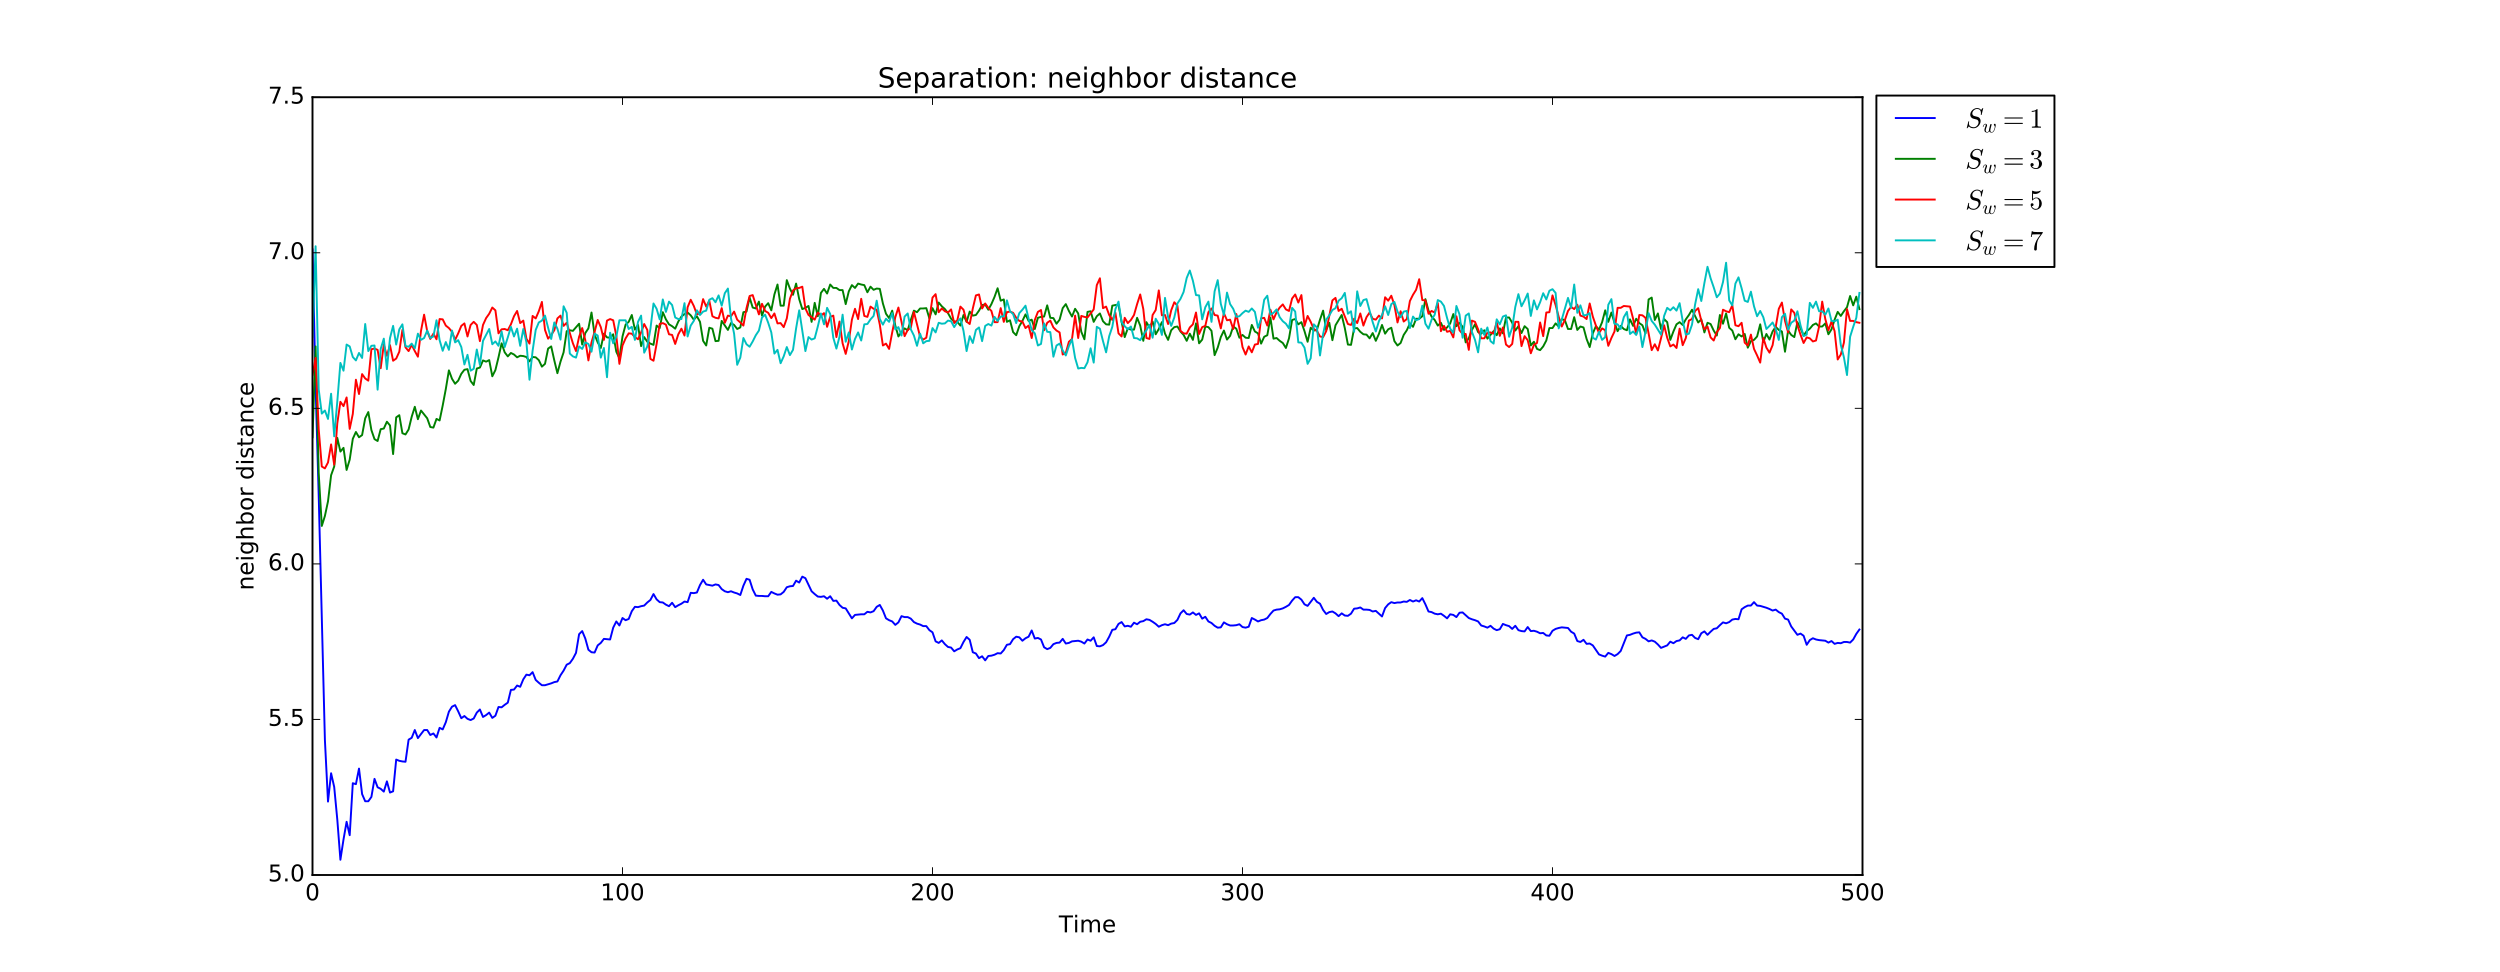 <?xml version="1.0" encoding="utf-8" standalone="no"?>
<!DOCTYPE svg PUBLIC "-//W3C//DTD SVG 1.1//EN"
  "http://www.w3.org/Graphics/SVG/1.1/DTD/svg11.dtd">
<!-- Created with matplotlib (http://matplotlib.org/) -->
<svg height="504pt" version="1.1" viewBox="0 0 1296 504" width="1296pt" xmlns="http://www.w3.org/2000/svg" xmlns:xlink="http://www.w3.org/1999/xlink">
 <defs>
  <style type="text/css">
*{stroke-linecap:butt;stroke-linejoin:round;stroke-miterlimit:100000;}
  </style>
 </defs>
 <g id="figure_1">
  <g id="patch_1">
   <path d="M 0 504 
L 1296 504 
L 1296 0 
L 0 0 
z
" style="fill:#ffffff;"/>
  </g>
  <g id="axes_1">
   <g id="patch_2">
    <path d="M 162 453.6 
L 965.52 453.6 
L 965.52 50.4 
L 162 50.4 
z
" style="fill:#ffffff;"/>
   </g>
   <g id="line2d_1">
    <path clip-path="url(#p3ca5123c03)" d="M 162 129.266 
L 163.607 200.229 
L 165.214 256.838 
L 168.428 383.604 
L 170.035 415.538 
L 171.642 400.861 
L 173.249 407.958 
L 174.856 424.892 
L 176.463 445.697 
L 178.07 435.214 
L 179.677 426.021 
L 181.284 432.956 
L 182.892 406.022 
L 184.499 406.506 
L 186.106 398.442 
L 187.713 411.667 
L 189.32 415.377 
L 190.927 415.377 
L 192.534 413.119 
L 194.141 403.764 
L 195.748 408.119 
L 197.355 408.925 
L 198.962 410.377 
L 200.569 405.055 
L 202.176 410.861 
L 203.783 410.216 
L 205.39 393.765 
L 206.997 394.41 
L 208.604 394.733 
L 210.211 394.894 
L 211.818 383.443 
L 213.425 382.476 
L 215.032 378.444 
L 216.639 382.637 
L 219.853 378.444 
L 221.46 378.444 
L 223.068 381.024 
L 224.675 380.218 
L 226.282 382.314 
L 227.889 377.315 
L 229.496 378.121 
L 231.103 374.412 
L 232.71 368.928 
L 234.317 366.348 
L 235.924 365.541 
L 237.531 368.767 
L 239.138 372.315 
L 240.745 371.186 
L 242.352 372.637 
L 243.959 373.283 
L 245.566 372.476 
L 247.173 369.412 
L 248.78 367.799 
L 250.387 371.67 
L 251.994 370.702 
L 253.601 369.412 
L 255.208 372.154 
L 256.815 371.025 
L 258.422 366.509 
L 260.029 366.67 
L 261.636 365.38 
L 263.244 364.251 
L 264.851 357.638 
L 266.458 357.477 
L 268.065 355.38 
L 269.672 356.026 
L 271.279 352.155 
L 272.886 349.736 
L 274.493 350.058 
L 276.1 348.445 
L 277.707 352.477 
L 279.314 353.929 
L 280.921 355.219 
L 282.528 355.219 
L 285.742 354.252 
L 287.349 353.606 
L 288.956 353.284 
L 290.563 350.058 
L 292.17 347.639 
L 293.777 344.575 
L 295.384 343.768 
L 296.991 341.51 
L 298.598 338.446 
L 300.205 328.769 
L 301.812 327.156 
L 303.42 331.027 
L 305.027 336.833 
L 306.634 338.124 
L 308.241 338.285 
L 309.848 334.575 
L 311.455 333.285 
L 313.062 331.188 
L 316.276 331.511 
L 317.883 325.382 
L 319.49 322.157 
L 321.097 324.253 
L 322.704 320.383 
L 324.311 321.512 
L 325.918 320.867 
L 327.525 316.835 
L 329.132 314.577 
L 330.739 314.738 
L 332.346 314.254 
L 333.953 313.932 
L 335.56 312.319 
L 337.167 311.028 
L 338.774 307.964 
L 340.381 310.706 
L 341.988 312.157 
L 343.596 312.319 
L 345.203 313.448 
L 346.81 314.254 
L 348.417 312.48 
L 350.024 314.738 
L 351.631 313.77 
L 353.238 312.964 
L 354.845 311.835 
L 356.452 312.157 
L 358.059 307.319 
L 359.666 307.48 
L 361.273 307.158 
L 362.88 303.287 
L 364.487 300.545 
L 366.094 302.964 
L 369.308 303.61 
L 370.915 302.964 
L 372.522 303.287 
L 374.129 305.384 
L 375.736 306.513 
L 377.343 306.996 
L 378.95 306.513 
L 380.557 307.158 
L 382.164 307.642 
L 383.772 308.448 
L 385.379 303.61 
L 386.986 300.061 
L 388.593 300.545 
L 390.2 305.545 
L 391.807 308.771 
L 393.414 308.932 
L 395.021 308.932 
L 396.628 309.093 
L 398.235 309.093 
L 399.842 306.835 
L 401.449 307.642 
L 403.056 308.287 
L 404.663 308.125 
L 406.27 306.835 
L 407.877 304.416 
L 409.484 303.932 
L 411.091 303.771 
L 412.698 301.029 
L 414.305 301.997 
L 415.912 298.932 
L 417.519 299.739 
L 420.733 306.513 
L 422.34 307.964 
L 423.948 309.254 
L 425.555 309.416 
L 427.162 309.093 
L 428.769 310.383 
L 430.376 309.093 
L 431.983 311.512 
L 433.59 311.351 
L 435.197 313.609 
L 436.804 315.06 
L 438.411 315.383 
L 441.625 320.544 
L 443.232 318.77 
L 446.446 318.447 
L 448.053 318.447 
L 449.66 317.157 
L 451.267 317.48 
L 452.874 316.835 
L 454.481 314.577 
L 456.088 313.609 
L 457.695 316.512 
L 459.302 320.544 
L 460.909 321.512 
L 462.516 322.157 
L 464.124 323.931 
L 465.731 322.641 
L 467.338 319.415 
L 468.945 319.899 
L 470.552 319.899 
L 472.159 320.705 
L 473.766 322.479 
L 475.373 323.286 
L 476.98 323.77 
L 478.587 324.576 
L 480.194 324.576 
L 481.801 326.673 
L 483.408 327.802 
L 485.015 332.479 
L 486.622 333.285 
L 488.229 331.995 
L 489.836 333.93 
L 491.443 335.382 
L 493.05 335.704 
L 494.657 337.64 
L 496.264 336.672 
L 497.871 336.027 
L 499.478 332.801 
L 501.085 330.221 
L 502.692 331.672 
L 504.3 338.124 
L 505.907 338.769 
L 507.514 341.188 
L 509.121 340.22 
L 510.728 342.317 
L 512.335 340.059 
L 513.942 339.898 
L 515.549 339.414 
L 517.156 338.607 
L 518.763 338.769 
L 520.37 336.995 
L 521.977 334.253 
L 523.584 333.93 
L 525.191 331.35 
L 526.798 330.06 
L 528.405 330.382 
L 530.012 332.156 
L 531.619 330.866 
L 533.226 330.06 
L 534.833 326.834 
L 536.44 331.027 
L 538.047 330.705 
L 539.654 331.511 
L 541.261 335.543 
L 542.868 336.511 
L 544.476 335.866 
L 546.083 333.93 
L 547.69 333.285 
L 549.297 333.124 
L 550.904 331.188 
L 552.511 333.608 
L 554.118 333.285 
L 555.725 332.479 
L 558.939 332.156 
L 560.546 332.64 
L 562.153 333.608 
L 563.76 331.511 
L 565.367 332.156 
L 566.974 330.382 
L 568.581 334.898 
L 570.188 335.059 
L 571.795 334.414 
L 573.402 332.963 
L 575.009 330.06 
L 576.616 326.511 
L 578.223 326.189 
L 579.83 323.447 
L 581.437 322.479 
L 583.044 324.737 
L 584.652 324.415 
L 586.259 324.899 
L 587.866 322.802 
L 589.473 323.608 
L 591.08 322.318 
L 592.687 321.996 
L 594.294 321.028 
L 595.901 321.35 
L 597.508 322.318 
L 599.115 323.447 
L 600.722 324.899 
L 602.329 324.092 
L 603.936 323.608 
L 605.543 324.092 
L 607.15 323.286 
L 608.757 322.963 
L 610.364 321.35 
L 611.971 317.964 
L 613.578 316.351 
L 615.185 318.286 
L 616.792 318.609 
L 618.399 317.48 
L 620.006 318.77 
L 621.613 317.964 
L 623.22 320.705 
L 624.828 319.738 
L 626.435 322.157 
L 628.042 322.963 
L 629.649 324.415 
L 631.256 325.382 
L 632.863 325.221 
L 634.47 322.641 
L 636.077 323.608 
L 637.684 324.253 
L 639.291 324.253 
L 640.898 324.092 
L 642.505 323.608 
L 644.112 325.06 
L 645.719 325.382 
L 647.326 324.899 
L 648.933 320.383 
L 650.54 321.189 
L 652.147 322.157 
L 653.754 321.512 
L 655.361 321.189 
L 656.968 320.383 
L 658.575 318.286 
L 660.182 316.512 
L 661.789 316.028 
L 663.396 315.867 
L 665.004 315.383 
L 666.611 314.577 
L 668.218 313.609 
L 669.825 311.351 
L 671.432 309.577 
L 673.039 309.577 
L 674.646 310.867 
L 676.253 313.286 
L 677.86 314.093 
L 681.074 309.9 
L 682.681 311.996 
L 684.288 312.964 
L 685.895 316.189 
L 687.502 318.286 
L 689.109 317.318 
L 690.716 316.996 
L 692.323 317.964 
L 693.93 319.415 
L 695.537 317.964 
L 697.144 319.092 
L 698.751 319.254 
L 700.358 318.125 
L 701.965 315.544 
L 703.572 315.383 
L 705.18 314.899 
L 706.787 316.028 
L 708.394 316.028 
L 710.001 316.189 
L 711.608 316.996 
L 713.215 316.673 
L 716.429 319.576 
L 718.036 315.222 
L 719.643 313.286 
L 721.25 312.157 
L 722.857 312.641 
L 724.464 312.319 
L 726.071 312.319 
L 727.678 311.835 
L 729.285 311.996 
L 730.892 311.028 
L 732.499 311.835 
L 734.106 311.19 
L 735.713 311.835 
L 737.32 310.061 
L 738.927 313.286 
L 740.534 316.996 
L 742.141 317.318 
L 743.748 318.125 
L 745.356 318.447 
L 746.963 318.125 
L 748.57 319.254 
L 750.177 320.544 
L 751.784 318.447 
L 753.391 318.77 
L 754.998 319.899 
L 756.605 317.641 
L 758.212 317.48 
L 761.426 320.383 
L 763.033 321.028 
L 764.64 321.512 
L 766.247 322.157 
L 767.854 324.253 
L 769.461 324.737 
L 771.068 325.382 
L 772.675 324.415 
L 774.282 325.866 
L 775.889 326.673 
L 777.496 326.189 
L 779.103 323.447 
L 780.71 324.092 
L 782.317 324.576 
L 783.924 326.028 
L 785.532 324.415 
L 787.139 326.673 
L 788.746 327.156 
L 790.353 327.318 
L 791.96 325.06 
L 793.567 327.156 
L 795.174 326.995 
L 796.781 327.479 
L 798.388 328.285 
L 799.995 328.124 
L 801.602 329.414 
L 803.209 329.576 
L 804.816 326.995 
L 806.423 326.028 
L 808.03 325.544 
L 809.637 325.221 
L 812.851 325.544 
L 814.458 327.479 
L 816.065 328.447 
L 817.672 332.317 
L 819.279 332.801 
L 820.886 331.672 
L 822.493 333.769 
L 824.1 333.608 
L 825.708 334.575 
L 828.922 339.252 
L 830.529 339.898 
L 832.136 340.381 
L 833.743 338.446 
L 835.35 339.091 
L 836.957 340.059 
L 838.564 339.091 
L 840.171 337.478 
L 843.385 329.414 
L 844.992 329.092 
L 846.599 328.447 
L 848.206 327.963 
L 849.813 327.802 
L 851.42 330.382 
L 853.027 331.188 
L 854.634 332.479 
L 856.241 331.995 
L 857.848 332.64 
L 859.455 334.092 
L 861.062 335.866 
L 864.276 334.575 
L 865.884 332.64 
L 867.491 333.446 
L 869.098 332.317 
L 870.705 331.995 
L 872.312 330.382 
L 873.919 331.188 
L 875.526 329.414 
L 877.133 329.092 
L 878.74 330.705 
L 880.347 331.35 
L 881.954 328.285 
L 883.561 327.318 
L 885.168 329.092 
L 886.775 327.479 
L 888.382 326.028 
L 889.989 325.705 
L 891.596 324.092 
L 893.203 322.641 
L 894.81 323.124 
L 896.417 322.479 
L 898.024 321.189 
L 899.631 320.867 
L 901.238 321.028 
L 902.845 315.867 
L 904.452 314.738 
L 906.06 313.932 
L 907.667 313.932 
L 909.274 312.157 
L 910.881 313.932 
L 912.488 314.093 
L 915.702 315.06 
L 917.309 315.706 
L 918.916 316.512 
L 920.523 316.028 
L 922.13 317.318 
L 923.737 318.125 
L 925.344 320.705 
L 926.951 321.189 
L 928.558 324.737 
L 931.772 329.092 
L 933.379 328.447 
L 934.986 329.576 
L 936.593 334.253 
L 938.2 331.834 
L 939.807 330.866 
L 941.414 331.511 
L 943.021 331.834 
L 946.236 332.156 
L 947.843 333.124 
L 949.45 332.317 
L 951.057 333.769 
L 952.664 333.285 
L 954.271 333.446 
L 955.878 332.801 
L 957.485 332.801 
L 959.092 333.124 
L 960.699 331.511 
L 962.306 328.608 
L 963.913 326.35 
L 963.913 326.35 
" style="fill:none;stroke:#0000ff;stroke-linecap:square;"/>
   </g>
   <g id="line2d_2">
    <path clip-path="url(#p3ca5123c03)" d="M 162 226.679 
L 163.607 179.585 
L 165.214 245.226 
L 166.821 272.644 
L 168.428 267.483 
L 170.035 259.903 
L 171.642 246.355 
L 173.249 241.839 
L 174.856 227.002 
L 176.463 234.098 
L 178.07 232.163 
L 179.677 243.613 
L 181.284 238.291 
L 182.892 227.485 
L 184.499 223.937 
L 186.106 226.679 
L 187.713 225.55 
L 189.32 216.841 
L 190.927 213.615 
L 192.534 222.97 
L 194.141 227.647 
L 195.748 228.614 
L 197.355 222.486 
L 198.962 222.163 
L 200.569 218.615 
L 202.176 220.55 
L 203.783 235.388 
L 205.39 216.357 
L 206.997 215.228 
L 208.604 224.582 
L 210.211 225.228 
L 211.818 222.647 
L 213.425 216.035 
L 215.032 210.874 
L 216.639 217.325 
L 218.246 212.809 
L 221.46 216.841 
L 223.068 221.357 
L 224.675 221.679 
L 226.282 217.164 
L 227.889 217.97 
L 229.496 210.228 
L 231.103 201.681 
L 232.71 192.004 
L 234.317 196.358 
L 235.924 198.939 
L 237.531 197.326 
L 239.138 193.778 
L 240.745 191.681 
L 242.352 191.359 
L 243.959 197.487 
L 245.566 199.584 
L 247.173 191.036 
L 248.78 190.552 
L 250.387 186.843 
L 251.994 187.488 
L 253.601 186.682 
L 255.208 195.068 
L 256.815 191.843 
L 258.422 185.23 
L 260.029 177.972 
L 261.636 182.65 
L 263.244 184.746 
L 264.851 182.972 
L 266.458 183.779 
L 268.065 185.23 
L 269.672 184.424 
L 271.279 184.585 
L 272.886 185.069 
L 274.493 187.327 
L 276.1 185.069 
L 277.707 185.23 
L 279.314 186.682 
L 280.921 190.068 
L 282.528 188.617 
L 284.135 180.714 
L 285.742 179.585 
L 287.349 186.843 
L 288.956 193.455 
L 290.563 187.488 
L 292.17 182.65 
L 293.777 171.683 
L 295.384 171.199 
L 296.991 171.521 
L 300.205 167.812 
L 301.812 178.618 
L 303.42 172.65 
L 305.027 170.231 
L 306.634 162.006 
L 308.241 173.457 
L 309.848 177.489 
L 311.455 180.392 
L 313.062 172.973 
L 314.669 174.908 
L 316.276 175.069 
L 317.883 173.295 
L 319.49 182.327 
L 321.097 185.714 
L 322.704 174.424 
L 324.311 168.296 
L 325.918 166.844 
L 327.525 163.296 
L 329.132 170.876 
L 330.739 168.457 
L 332.346 179.424 
L 333.953 174.747 
L 335.56 177.166 
L 337.167 178.134 
L 338.774 178.779 
L 340.381 168.78 
L 341.988 170.07 
L 343.596 161.844 
L 345.203 165.554 
L 346.81 168.134 
L 348.417 169.102 
L 350.024 170.392 
L 351.631 166.683 
L 353.238 164.102 
L 354.845 162.812 
L 356.452 162.006 
L 358.059 163.457 
L 359.666 165.715 
L 361.273 163.941 
L 362.88 166.844 
L 364.487 176.682 
L 366.094 179.101 
L 367.701 169.908 
L 369.308 170.392 
L 370.915 176.844 
L 372.522 176.682 
L 374.129 166.36 
L 377.343 171.037 
L 378.95 167.489 
L 380.557 168.457 
L 382.164 170.554 
L 383.772 169.747 
L 385.379 161.844 
L 386.986 161.522 
L 388.593 154.264 
L 390.2 159.425 
L 391.807 159.909 
L 393.414 156.361 
L 395.021 163.619 
L 396.628 158.941 
L 398.235 157.167 
L 399.842 160.877 
L 401.449 152.652 
L 403.056 147.491 
L 404.663 158.458 
L 406.27 158.458 
L 407.877 145.233 
L 409.484 149.587 
L 411.091 152.813 
L 412.698 147.007 
L 414.305 155.071 
L 415.912 160.232 
L 417.519 159.587 
L 419.126 158.619 
L 420.733 166.844 
L 422.34 157.006 
L 423.948 163.941 
L 425.555 151.845 
L 427.162 149.748 
L 428.769 152.168 
L 430.376 147.491 
L 431.983 149.265 
L 433.59 149.265 
L 435.197 150.394 
L 436.804 150.394 
L 438.411 157.651 
L 440.018 151.039 
L 441.625 147.813 
L 443.232 149.265 
L 444.839 147.007 
L 446.446 147.491 
L 448.053 147.813 
L 449.66 151.523 
L 451.267 148.62 
L 452.874 150.232 
L 454.481 149.587 
L 456.088 149.748 
L 457.695 157.329 
L 459.302 162.651 
L 460.909 164.909 
L 462.516 161.038 
L 464.124 168.78 
L 465.731 174.424 
L 467.338 172.166 
L 468.945 170.231 
L 470.552 171.199 
L 472.159 165.876 
L 473.766 161.038 
L 475.373 161.844 
L 476.98 159.909 
L 478.587 159.909 
L 480.194 159.748 
L 481.801 165.07 
L 483.408 159.748 
L 485.015 162.973 
L 486.622 156.845 
L 488.229 158.78 
L 489.836 160.232 
L 491.443 162.328 
L 493.05 165.231 
L 494.657 166.683 
L 496.264 166.844 
L 497.871 168.78 
L 499.478 163.296 
L 501.085 166.844 
L 502.692 161.522 
L 504.3 163.619 
L 505.907 163.296 
L 507.514 161.038 
L 509.121 158.135 
L 510.728 157.812 
L 512.335 160.554 
L 513.942 157.651 
L 515.549 153.942 
L 517.156 149.426 
L 518.763 155.877 
L 520.37 155.232 
L 521.977 166.844 
L 523.584 166.038 
L 525.191 172.166 
L 526.798 173.779 
L 528.405 169.102 
L 530.012 166.36 
L 531.619 162.973 
L 533.226 166.36 
L 534.833 165.715 
L 536.44 170.554 
L 538.047 164.748 
L 539.654 164.264 
L 541.261 164.102 
L 542.868 158.296 
L 544.476 164.748 
L 546.083 164.909 
L 547.69 167.812 
L 549.297 165.715 
L 550.904 159.748 
L 552.511 157.651 
L 554.118 161.199 
L 555.725 164.102 
L 557.332 160.07 
L 558.939 162.49 
L 560.546 172.005 
L 562.153 175.876 
L 563.76 161.683 
L 565.367 161.361 
L 566.974 166.844 
L 568.581 163.941 
L 570.188 162.49 
L 571.795 166.522 
L 573.402 168.134 
L 575.009 168.296 
L 576.616 158.458 
L 578.223 158.135 
L 579.83 157.974 
L 581.437 166.844 
L 583.044 174.747 
L 584.652 170.231 
L 586.259 170.876 
L 587.866 170.876 
L 589.473 164.748 
L 591.08 168.78 
L 592.687 176.682 
L 594.294 167.005 
L 595.901 169.747 
L 597.508 166.683 
L 599.115 173.295 
L 600.722 170.554 
L 602.329 167.005 
L 603.936 172.973 
L 605.543 176.198 
L 607.15 171.199 
L 608.757 169.586 
L 610.364 169.263 
L 611.971 171.844 
L 613.578 173.618 
L 615.185 176.682 
L 616.792 172.973 
L 618.399 176.198 
L 620.006 167.651 
L 621.613 177.972 
L 623.22 176.037 
L 624.828 169.263 
L 626.435 169.586 
L 628.042 171.521 
L 629.649 184.101 
L 631.256 180.23 
L 632.863 174.747 
L 634.47 171.36 
L 636.077 176.037 
L 637.684 174.102 
L 639.291 169.263 
L 640.898 170.392 
L 642.505 175.069 
L 644.112 173.618 
L 645.719 175.069 
L 647.326 175.231 
L 648.933 168.457 
L 650.54 171.844 
L 652.147 172.812 
L 653.754 178.134 
L 655.361 174.586 
L 656.968 173.779 
L 658.575 164.586 
L 660.182 175.553 
L 661.789 175.231 
L 663.396 176.682 
L 665.004 177.811 
L 666.611 180.392 
L 668.218 175.392 
L 669.825 165.876 
L 671.432 165.393 
L 673.039 168.134 
L 674.646 167.005 
L 676.253 171.683 
L 677.86 177.166 
L 679.467 169.908 
L 681.074 171.36 
L 682.681 171.037 
L 684.288 165.715 
L 685.895 161.038 
L 687.502 171.037 
L 689.109 167.328 
L 690.716 176.36 
L 692.323 168.618 
L 695.537 163.296 
L 697.144 170.07 
L 698.751 178.618 
L 700.358 178.779 
L 701.965 170.231 
L 703.572 170.07 
L 705.18 172.005 
L 706.787 173.295 
L 708.394 173.457 
L 710.001 175.392 
L 711.608 172.65 
L 713.215 176.682 
L 714.822 173.134 
L 716.429 168.457 
L 718.036 172.973 
L 719.643 170.715 
L 721.25 169.908 
L 722.857 176.844 
L 724.464 179.101 
L 726.071 177.811 
L 727.678 173.618 
L 729.285 171.199 
L 730.892 167.651 
L 732.499 169.425 
L 734.106 165.231 
L 735.713 165.231 
L 737.32 163.941 
L 738.927 155.071 
L 740.534 161.038 
L 742.141 164.102 
L 743.748 165.876 
L 745.356 168.78 
L 746.963 167.328 
L 748.57 171.037 
L 750.177 169.747 
L 751.784 167.651 
L 753.391 162.812 
L 754.998 169.102 
L 756.605 167.328 
L 758.212 169.425 
L 759.819 177.489 
L 761.426 175.392 
L 763.033 171.037 
L 764.64 168.134 
L 766.247 172.166 
L 767.854 172.973 
L 769.461 171.199 
L 771.068 175.553 
L 774.282 171.683 
L 775.889 173.779 
L 777.496 170.231 
L 779.103 172.812 
L 780.71 164.586 
L 782.317 164.586 
L 783.924 167.328 
L 785.532 171.36 
L 787.139 169.102 
L 788.746 172.65 
L 790.353 169.102 
L 791.96 170.554 
L 793.567 179.101 
L 795.174 177.166 
L 796.781 180.876 
L 798.388 181.521 
L 799.995 179.585 
L 801.602 176.521 
L 803.209 170.07 
L 804.816 170.07 
L 806.423 167.651 
L 808.03 169.263 
L 809.637 165.393 
L 811.244 166.038 
L 812.851 170.554 
L 814.458 170.554 
L 816.065 164.425 
L 817.672 171.037 
L 819.279 169.263 
L 820.886 169.747 
L 822.493 175.715 
L 824.1 179.908 
L 825.708 172.812 
L 827.315 169.102 
L 828.922 170.876 
L 830.529 167.005 
L 832.136 160.877 
L 833.743 166.844 
L 835.35 162.006 
L 836.957 167.328 
L 838.564 171.683 
L 840.171 168.941 
L 841.778 170.554 
L 843.385 171.199 
L 844.992 165.554 
L 846.599 168.941 
L 848.206 165.231 
L 849.813 167.489 
L 851.42 168.618 
L 853.027 172.812 
L 854.634 155.232 
L 856.241 154.264 
L 857.848 165.876 
L 859.455 162.49 
L 861.062 170.554 
L 862.669 165.393 
L 864.276 167.005 
L 865.884 176.198 
L 867.491 171.844 
L 869.098 168.134 
L 870.705 167.005 
L 872.312 168.457 
L 873.919 165.554 
L 875.526 163.296 
L 877.133 160.554 
L 880.347 167.167 
L 881.954 165.554 
L 883.561 172.328 
L 885.168 167.328 
L 886.775 167.973 
L 888.382 171.36 
L 889.989 173.94 
L 891.596 163.296 
L 893.203 167.812 
L 894.81 162.49 
L 896.417 169.908 
L 898.024 171.36 
L 899.631 175.876 
L 901.238 173.295 
L 902.845 174.424 
L 904.452 173.134 
L 906.06 180.23 
L 907.667 176.844 
L 909.274 176.198 
L 910.881 174.424 
L 912.488 168.134 
L 914.095 177.327 
L 915.702 173.134 
L 917.309 176.037 
L 918.916 171.844 
L 920.523 169.425 
L 922.13 171.037 
L 923.737 171.844 
L 925.344 182.327 
L 926.951 171.36 
L 928.558 173.618 
L 930.165 174.747 
L 931.772 167.005 
L 933.379 170.07 
L 934.986 173.94 
L 936.593 171.683 
L 938.2 170.392 
L 939.807 168.457 
L 941.414 167.651 
L 943.021 169.263 
L 944.628 169.263 
L 946.236 167.651 
L 947.843 173.295 
L 949.45 170.715 
L 951.057 165.715 
L 952.664 161.683 
L 954.271 163.78 
L 955.878 161.361 
L 957.485 159.264 
L 959.092 153.458 
L 960.699 158.296 
L 962.306 153.78 
L 963.913 160.232 
L 963.913 160.232 
" style="fill:none;stroke:#008000;stroke-linecap:square;"/>
   </g>
   <g id="line2d_3">
    <path clip-path="url(#p3ca5123c03)" d="M 162 194.423 
L 163.607 185.553 
L 165.214 222.486 
L 166.821 241.839 
L 168.428 242.807 
L 170.035 239.743 
L 171.642 230.388 
L 173.249 240.872 
L 174.856 219.421 
L 176.463 208.293 
L 178.07 210.551 
L 179.677 206.035 
L 181.284 222.324 
L 182.892 214.583 
L 184.499 196.842 
L 186.106 204.261 
L 187.713 193.939 
L 189.32 196.197 
L 190.927 197.326 
L 192.534 181.037 
L 194.141 180.714 
L 195.748 181.359 
L 197.355 190.875 
L 198.962 178.618 
L 200.569 184.424 
L 202.176 178.94 
L 203.783 187.004 
L 205.39 185.875 
L 206.997 182.327 
L 208.604 171.037 
L 210.211 180.069 
L 211.818 182.004 
L 213.425 178.779 
L 215.032 182.004 
L 216.639 184.908 
L 218.246 171.521 
L 219.853 163.135 
L 221.46 171.683 
L 223.068 175.715 
L 224.675 172.973 
L 226.282 175.876 
L 227.889 165.393 
L 229.496 165.554 
L 231.103 168.78 
L 232.71 170.07 
L 234.317 172.005 
L 235.924 176.198 
L 237.531 172.812 
L 239.138 168.941 
L 240.745 167.651 
L 242.352 174.424 
L 243.959 168.457 
L 245.566 166.844 
L 247.173 168.457 
L 248.78 176.844 
L 250.387 168.457 
L 251.994 164.909 
L 253.601 162.651 
L 255.208 159.425 
L 256.815 160.877 
L 258.422 172.812 
L 260.029 170.715 
L 261.636 170.554 
L 263.244 171.199 
L 264.851 168.134 
L 266.458 163.941 
L 268.065 161.199 
L 269.672 167.489 
L 271.279 166.199 
L 272.886 175.553 
L 274.493 178.134 
L 276.1 163.78 
L 277.707 165.07 
L 279.314 161.361 
L 280.921 156.522 
L 282.528 171.037 
L 284.135 175.553 
L 285.742 173.618 
L 287.349 171.199 
L 288.956 165.07 
L 290.563 163.619 
L 292.17 168.941 
L 293.777 167.328 
L 296.991 177.972 
L 298.598 182.004 
L 300.205 174.586 
L 301.812 170.07 
L 303.42 176.36 
L 305.027 186.843 
L 306.634 177.489 
L 308.241 172.005 
L 309.848 165.876 
L 311.455 169.586 
L 313.062 176.198 
L 314.669 166.199 
L 316.276 165.393 
L 317.883 166.038 
L 319.49 174.102 
L 321.097 188.617 
L 322.704 179.101 
L 324.311 175.392 
L 325.918 172.812 
L 327.525 172.973 
L 329.132 174.747 
L 330.739 175.876 
L 332.346 172.328 
L 333.953 167.973 
L 335.56 171.037 
L 337.167 186.036 
L 338.774 187.004 
L 340.381 178.295 
L 341.988 167.973 
L 343.596 167.489 
L 345.203 168.296 
L 346.81 173.295 
L 348.417 173.618 
L 350.024 178.295 
L 351.631 173.295 
L 353.238 170.392 
L 354.845 173.94 
L 356.452 159.264 
L 358.059 155.393 
L 359.666 158.619 
L 361.273 162.973 
L 362.88 162.328 
L 364.487 155.071 
L 366.094 158.941 
L 367.701 155.877 
L 369.308 163.941 
L 370.915 164.748 
L 372.522 165.07 
L 374.129 159.748 
L 375.736 167.328 
L 377.343 163.619 
L 378.95 163.941 
L 380.557 161.522 
L 382.164 165.715 
L 383.772 167.167 
L 385.379 168.78 
L 386.986 159.748 
L 388.593 153.458 
L 390.2 152.974 
L 393.414 162.973 
L 395.021 157.49 
L 396.628 161.199 
L 398.235 162.167 
L 399.842 164.909 
L 401.449 162.49 
L 403.056 167.651 
L 404.663 167.489 
L 406.27 169.586 
L 407.877 165.07 
L 409.484 154.909 
L 411.091 150.555 
L 412.698 149.426 
L 414.305 149.265 
L 415.912 148.62 
L 417.519 159.909 
L 419.126 163.296 
L 420.733 164.425 
L 422.34 165.715 
L 423.948 162.006 
L 425.555 163.619 
L 427.162 162.328 
L 428.769 169.425 
L 430.376 164.264 
L 431.983 163.619 
L 433.59 174.747 
L 435.197 166.683 
L 436.804 177.972 
L 438.411 183.456 
L 440.018 176.844 
L 441.625 165.715 
L 443.232 160.07 
L 444.839 165.393 
L 446.446 154.909 
L 448.053 163.78 
L 449.66 164.264 
L 451.267 158.941 
L 452.874 160.07 
L 454.481 160.554 
L 456.088 168.296 
L 457.695 179.101 
L 459.302 178.134 
L 460.909 180.876 
L 462.516 172.328 
L 464.124 164.425 
L 465.731 159.425 
L 468.945 174.263 
L 470.552 171.037 
L 472.159 169.908 
L 473.766 161.683 
L 476.98 174.586 
L 478.587 176.037 
L 480.194 175.069 
L 481.801 165.393 
L 483.408 154.264 
L 485.015 152.49 
L 486.622 161.844 
L 488.229 159.909 
L 489.836 161.361 
L 491.443 162.006 
L 493.05 160.393 
L 494.657 167.489 
L 496.264 166.038 
L 497.871 158.941 
L 499.478 160.554 
L 501.085 166.683 
L 502.692 167.973 
L 504.3 159.909 
L 505.907 153.135 
L 507.514 152.652 
L 509.121 159.909 
L 510.728 157.329 
L 512.335 159.587 
L 513.942 161.199 
L 515.549 167.005 
L 517.156 167.005 
L 518.763 159.748 
L 520.37 166.844 
L 521.977 161.844 
L 523.584 161.522 
L 525.191 162.167 
L 526.798 164.748 
L 528.405 166.36 
L 530.012 166.683 
L 531.619 170.07 
L 533.226 168.78 
L 534.833 175.231 
L 536.44 165.876 
L 538.047 161.683 
L 539.654 160.716 
L 541.261 171.199 
L 542.868 167.328 
L 544.476 166.199 
L 546.083 169.747 
L 547.69 171.36 
L 549.297 172.328 
L 550.904 183.779 
L 552.511 182.972 
L 554.118 177.166 
L 555.725 175.715 
L 557.332 163.619 
L 558.939 175.231 
L 560.546 163.78 
L 562.153 164.264 
L 563.76 164.586 
L 566.974 160.393 
L 568.581 147.813 
L 570.188 144.265 
L 571.795 159.748 
L 573.402 158.941 
L 575.009 163.296 
L 576.616 165.876 
L 578.223 162.167 
L 579.83 172.812 
L 581.437 174.424 
L 583.044 164.748 
L 584.652 167.489 
L 586.259 165.876 
L 587.866 163.296 
L 589.473 157.651 
L 591.08 152.652 
L 592.687 160.232 
L 594.294 175.231 
L 595.901 175.715 
L 597.508 163.296 
L 599.115 160.716 
L 600.722 150.555 
L 602.329 163.457 
L 603.936 163.296 
L 605.543 167.973 
L 607.15 160.877 
L 608.757 156.684 
L 610.364 158.458 
L 611.971 171.521 
L 613.578 172.812 
L 615.185 172.973 
L 616.792 169.747 
L 618.399 168.134 
L 620.006 162.006 
L 621.613 173.134 
L 623.22 169.586 
L 624.828 168.941 
L 626.435 161.844 
L 628.042 159.909 
L 629.649 163.296 
L 631.256 163.619 
L 632.863 170.231 
L 634.47 162.328 
L 636.077 166.038 
L 637.684 165.715 
L 639.291 170.554 
L 640.898 162.812 
L 642.505 170.07 
L 644.112 179.908 
L 645.719 183.779 
L 647.326 179.585 
L 648.933 182.65 
L 650.54 178.618 
L 652.147 178.295 
L 653.754 165.07 
L 655.361 164.748 
L 656.968 168.78 
L 658.575 160.554 
L 660.182 165.554 
L 661.789 161.844 
L 663.396 159.425 
L 665.004 157.812 
L 666.611 160.393 
L 668.218 161.199 
L 669.825 154.748 
L 671.432 152.652 
L 673.039 156.845 
L 674.646 152.974 
L 676.253 168.941 
L 677.86 163.78 
L 679.467 166.844 
L 681.074 170.554 
L 682.681 171.521 
L 684.288 174.424 
L 685.895 174.747 
L 687.502 171.683 
L 690.716 155.716 
L 692.323 154.426 
L 693.93 161.199 
L 695.537 160.07 
L 698.751 167.973 
L 700.358 168.457 
L 701.965 165.231 
L 703.572 167.489 
L 705.18 162.49 
L 706.787 168.78 
L 708.394 164.425 
L 710.001 162.006 
L 711.608 165.231 
L 713.215 165.715 
L 714.822 163.619 
L 716.429 165.07 
L 718.036 154.103 
L 719.643 155.877 
L 721.25 153.297 
L 722.857 158.135 
L 724.464 167.167 
L 726.071 161.361 
L 727.678 166.683 
L 729.285 165.393 
L 730.892 156.038 
L 732.499 152.813 
L 734.106 150.232 
L 735.713 144.749 
L 737.32 155.555 
L 738.927 155.716 
L 740.534 162.651 
L 742.141 161.199 
L 743.748 162.006 
L 745.356 157.167 
L 746.963 171.683 
L 748.57 168.941 
L 750.177 172.005 
L 751.784 171.521 
L 753.391 174.908 
L 754.998 163.941 
L 756.605 171.199 
L 758.212 173.134 
L 759.819 173.134 
L 761.426 181.359 
L 763.033 166.199 
L 764.64 166.844 
L 766.247 170.715 
L 767.854 175.392 
L 769.461 175.392 
L 771.068 172.489 
L 772.675 172.328 
L 774.282 172.973 
L 775.889 166.844 
L 777.496 174.102 
L 779.103 169.747 
L 780.71 178.618 
L 782.317 179.908 
L 783.924 178.295 
L 785.532 166.844 
L 787.139 166.844 
L 788.746 179.424 
L 790.353 174.263 
L 791.96 176.36 
L 793.567 183.133 
L 795.174 178.779 
L 796.781 177.811 
L 798.388 167.167 
L 799.995 174.263 
L 801.602 162.006 
L 803.209 161.844 
L 804.816 153.135 
L 806.423 158.135 
L 808.03 164.264 
L 809.637 169.263 
L 811.244 165.876 
L 812.851 161.199 
L 814.458 159.103 
L 816.065 160.232 
L 817.672 157.974 
L 819.279 163.619 
L 820.886 164.102 
L 822.493 165.393 
L 824.1 157.329 
L 825.708 164.102 
L 827.315 168.78 
L 828.922 172.65 
L 830.529 170.231 
L 832.136 171.199 
L 833.743 179.263 
L 835.35 175.231 
L 836.957 171.844 
L 838.564 159.587 
L 840.171 159.587 
L 841.778 158.619 
L 844.992 158.941 
L 846.599 165.231 
L 848.206 173.295 
L 849.813 163.296 
L 851.42 163.457 
L 853.027 164.748 
L 854.634 172.812 
L 856.241 181.521 
L 857.848 178.456 
L 859.455 181.682 
L 861.062 175.392 
L 862.669 168.618 
L 864.276 175.069 
L 865.884 179.585 
L 867.491 178.618 
L 869.098 180.392 
L 870.705 170.392 
L 872.312 178.94 
L 873.919 175.231 
L 875.526 166.199 
L 877.133 165.393 
L 878.74 161.199 
L 880.347 159.748 
L 881.954 166.199 
L 883.561 170.715 
L 885.168 169.263 
L 886.775 174.908 
L 888.382 176.521 
L 889.989 172.166 
L 891.596 170.07 
L 893.203 160.554 
L 894.81 161.361 
L 896.417 161.844 
L 898.024 158.296 
L 899.631 168.618 
L 901.238 169.102 
L 902.845 167.328 
L 904.452 177.65 
L 906.06 179.101 
L 907.667 173.457 
L 909.274 180.876 
L 910.881 184.262 
L 912.488 187.972 
L 914.095 175.231 
L 915.702 180.23 
L 917.309 182.811 
L 918.916 178.94 
L 922.13 160.07 
L 923.737 156.845 
L 925.344 166.36 
L 926.951 172.328 
L 928.558 160.393 
L 930.165 162.167 
L 931.772 168.618 
L 933.379 173.457 
L 934.986 177.811 
L 936.593 174.908 
L 938.2 175.392 
L 939.807 177.005 
L 941.414 176.521 
L 943.021 169.263 
L 944.628 156.361 
L 946.236 165.393 
L 947.843 171.199 
L 949.45 166.683 
L 951.057 171.683 
L 952.664 186.359 
L 954.271 183.779 
L 955.878 177.65 
L 957.485 160.232 
L 959.092 166.36 
L 960.699 166.36 
L 962.306 167.005 
L 963.913 167.328 
L 963.913 167.328 
" style="fill:none;stroke:#ff0000;stroke-linecap:square;"/>
   </g>
   <g id="line2d_4">
    <path clip-path="url(#p3ca5123c03)" d="M 162 174.586 
L 163.607 127.653 
L 165.214 201.842 
L 166.821 214.422 
L 168.428 212.809 
L 170.035 217.164 
L 171.642 204.1 
L 173.249 226.195 
L 174.856 208.132 
L 176.463 188.133 
L 178.07 192.165 
L 179.677 178.618 
L 181.284 179.585 
L 182.892 185.069 
L 184.499 186.843 
L 186.106 182.972 
L 187.713 185.553 
L 189.32 167.973 
L 190.927 182.004 
L 192.534 179.263 
L 194.141 179.101 
L 195.748 202.003 
L 197.355 180.876 
L 198.962 175.553 
L 200.569 191.359 
L 202.176 175.231 
L 203.783 168.941 
L 205.39 178.618 
L 206.997 170.715 
L 208.604 168.134 
L 210.211 179.424 
L 211.818 179.747 
L 213.425 178.134 
L 215.032 180.553 
L 216.639 172.973 
L 218.246 176.198 
L 219.853 175.231 
L 221.46 171.36 
L 223.068 175.231 
L 224.675 174.424 
L 226.282 166.038 
L 227.889 176.36 
L 229.496 181.843 
L 231.103 177.327 
L 232.71 181.359 
L 234.317 171.36 
L 235.924 177.489 
L 237.531 176.36 
L 239.138 179.908 
L 240.745 188.94 
L 242.352 183.94 
L 243.959 192.165 
L 245.566 191.197 
L 247.173 181.198 
L 248.78 189.101 
L 250.387 176.682 
L 253.601 170.554 
L 255.208 178.456 
L 256.815 177.005 
L 258.422 179.263 
L 260.029 171.844 
L 261.636 179.908 
L 263.244 174.908 
L 264.851 169.425 
L 266.458 174.424 
L 268.065 170.392 
L 269.672 179.263 
L 271.279 170.554 
L 272.886 177.327 
L 274.493 196.842 
L 276.1 181.843 
L 277.707 171.037 
L 279.314 167.167 
L 280.921 166.199 
L 282.528 163.619 
L 284.135 169.908 
L 285.742 175.715 
L 287.349 167.167 
L 288.956 170.392 
L 290.563 176.037 
L 292.17 158.78 
L 293.777 162.167 
L 295.384 183.295 
L 296.991 184.746 
L 298.598 185.391 
L 300.205 179.585 
L 301.812 180.876 
L 303.42 177.489 
L 305.027 178.295 
L 306.634 182.327 
L 308.241 172.973 
L 309.848 173.94 
L 311.455 185.391 
L 313.062 180.392 
L 314.669 195.552 
L 316.276 172.489 
L 317.883 177.972 
L 319.49 174.586 
L 321.097 166.038 
L 324.311 166.038 
L 325.918 170.554 
L 327.525 169.425 
L 329.132 176.198 
L 330.739 166.844 
L 332.346 163.619 
L 333.953 182.811 
L 335.56 179.585 
L 337.167 170.554 
L 338.774 157.329 
L 340.381 160.07 
L 341.988 165.554 
L 343.596 155.232 
L 345.203 161.683 
L 346.81 156.361 
L 348.417 158.135 
L 350.024 164.586 
L 351.631 165.393 
L 353.238 165.393 
L 354.845 157.167 
L 356.452 174.424 
L 358.059 168.78 
L 359.666 166.36 
L 361.273 160.877 
L 362.88 163.296 
L 364.487 161.522 
L 366.094 161.038 
L 367.701 155.393 
L 369.308 154.587 
L 370.915 156.684 
L 372.522 153.135 
L 374.129 158.458 
L 375.736 152.006 
L 377.343 149.587 
L 378.95 165.07 
L 380.557 172.973 
L 382.164 189.101 
L 383.772 185.391 
L 385.379 175.231 
L 386.986 178.456 
L 388.593 179.747 
L 390.2 177.005 
L 391.807 173.779 
L 393.414 171.36 
L 395.021 164.586 
L 396.628 163.135 
L 398.235 167.328 
L 399.842 172.328 
L 401.449 183.295 
L 403.056 181.359 
L 404.663 188.294 
L 406.27 184.746 
L 407.877 179.908 
L 409.484 184.101 
L 411.091 181.359 
L 412.698 170.231 
L 414.305 160.877 
L 417.519 182.004 
L 419.126 174.747 
L 420.733 176.037 
L 422.34 175.392 
L 423.948 169.263 
L 425.555 162.49 
L 427.162 168.134 
L 428.769 159.587 
L 430.376 162.812 
L 431.983 175.069 
L 433.59 180.714 
L 435.197 174.586 
L 436.804 163.135 
L 438.411 177.166 
L 440.018 172.328 
L 441.625 181.198 
L 443.232 175.715 
L 444.839 172.328 
L 446.446 176.521 
L 448.053 168.134 
L 449.66 167.973 
L 451.267 165.554 
L 452.874 163.78 
L 454.481 155.877 
L 456.088 165.393 
L 457.695 168.296 
L 459.302 165.231 
L 460.909 166.844 
L 462.516 162.328 
L 464.124 170.715 
L 465.731 169.586 
L 467.338 173.94 
L 468.945 164.102 
L 470.552 162.49 
L 472.159 170.715 
L 473.766 173.94 
L 475.373 179.263 
L 476.98 172.973 
L 478.587 177.972 
L 480.194 176.844 
L 481.801 176.682 
L 483.408 170.07 
L 485.015 172.328 
L 486.622 167.328 
L 488.229 167.812 
L 489.836 167.651 
L 491.443 166.199 
L 493.05 166.522 
L 494.657 169.586 
L 496.264 167.005 
L 497.871 165.07 
L 499.478 171.521 
L 501.085 182.004 
L 502.692 174.263 
L 504.3 177.811 
L 505.907 171.037 
L 507.514 169.747 
L 509.121 176.844 
L 510.728 168.941 
L 512.335 167.973 
L 513.942 168.78 
L 515.549 164.264 
L 517.156 166.36 
L 518.763 164.102 
L 520.37 163.941 
L 521.977 155.716 
L 523.584 161.361 
L 525.191 162.812 
L 526.798 167.489 
L 528.405 162.328 
L 530.012 160.554 
L 531.619 158.458 
L 533.226 165.231 
L 534.833 171.037 
L 536.44 172.812 
L 538.047 179.101 
L 539.654 178.295 
L 541.261 167.651 
L 542.868 172.005 
L 544.476 172.166 
L 546.083 184.908 
L 547.69 179.101 
L 549.297 178.134 
L 550.904 181.682 
L 552.511 184.262 
L 554.118 179.424 
L 555.725 175.876 
L 557.332 185.553 
L 558.939 191.036 
L 560.546 190.714 
L 562.153 190.875 
L 563.76 187.811 
L 565.367 180.553 
L 566.974 187.972 
L 568.581 169.425 
L 570.188 170.392 
L 571.795 176.844 
L 573.402 182.65 
L 575.009 174.263 
L 576.616 169.425 
L 578.223 160.232 
L 579.83 156.361 
L 581.437 167.005 
L 583.044 169.102 
L 584.652 170.715 
L 586.259 169.263 
L 587.866 175.231 
L 589.473 175.392 
L 591.08 176.36 
L 592.687 173.618 
L 594.294 171.199 
L 595.901 168.457 
L 597.508 175.069 
L 599.115 165.231 
L 600.722 167.973 
L 602.329 173.618 
L 603.936 154.426 
L 605.543 164.425 
L 607.15 168.941 
L 608.757 164.586 
L 610.364 157.329 
L 611.971 154.909 
L 613.578 151.361 
L 615.185 144.104 
L 616.792 140.233 
L 618.399 145.555 
L 620.006 152.974 
L 621.613 153.135 
L 623.22 165.554 
L 624.828 159.264 
L 626.435 156.361 
L 628.042 166.844 
L 629.649 151.039 
L 631.256 145.233 
L 632.863 157.49 
L 634.47 163.296 
L 636.077 151.684 
L 637.684 157.651 
L 639.291 160.07 
L 640.898 164.264 
L 642.505 163.941 
L 644.112 162.328 
L 645.719 161.038 
L 647.326 161.683 
L 648.933 159.909 
L 650.54 161.683 
L 652.147 169.908 
L 653.754 165.393 
L 655.361 155.393 
L 656.968 153.297 
L 658.575 163.135 
L 660.182 162.167 
L 661.789 160.393 
L 663.396 164.425 
L 665.004 166.522 
L 666.611 167.812 
L 668.218 170.231 
L 669.825 159.587 
L 671.432 161.522 
L 673.039 177.489 
L 674.646 177.65 
L 676.253 180.23 
L 677.86 188.617 
L 679.467 185.714 
L 681.074 168.134 
L 682.681 169.747 
L 684.288 184.262 
L 685.895 173.134 
L 687.502 165.715 
L 689.109 163.457 
L 690.716 160.716 
L 692.323 159.748 
L 693.93 155.877 
L 695.537 154.587 
L 697.144 151.845 
L 698.751 162.651 
L 700.358 161.361 
L 701.965 172.005 
L 703.572 151.039 
L 705.18 158.619 
L 706.787 155.555 
L 708.394 155.071 
L 711.608 167.005 
L 713.215 171.844 
L 714.822 166.522 
L 716.429 163.296 
L 718.036 158.78 
L 719.643 163.296 
L 721.25 157.651 
L 722.857 156.522 
L 724.464 161.522 
L 726.071 164.425 
L 727.678 161.522 
L 729.285 161.199 
L 730.892 170.07 
L 732.499 164.102 
L 734.106 166.038 
L 735.713 165.393 
L 737.32 158.458 
L 738.927 167.812 
L 740.534 170.392 
L 742.141 165.715 
L 743.748 163.135 
L 745.356 155.555 
L 746.963 156.361 
L 748.57 158.619 
L 750.177 164.909 
L 751.784 170.392 
L 753.391 172.489 
L 754.998 158.619 
L 756.605 162.973 
L 758.212 175.069 
L 759.819 163.619 
L 761.426 162.49 
L 763.033 172.005 
L 764.64 176.198 
L 766.247 182.65 
L 767.854 170.392 
L 769.461 173.618 
L 771.068 169.747 
L 772.675 176.844 
L 774.282 178.134 
L 775.889 165.554 
L 777.496 168.134 
L 779.103 164.102 
L 780.71 163.457 
L 782.317 174.586 
L 783.924 169.908 
L 785.532 159.103 
L 787.139 152.49 
L 788.746 158.78 
L 790.353 155.716 
L 791.96 152.168 
L 793.567 163.78 
L 795.174 155.716 
L 796.781 160.393 
L 798.388 156.684 
L 799.995 152.006 
L 801.602 155.232 
L 803.209 150.716 
L 804.816 149.91 
L 806.423 151.845 
L 808.03 170.231 
L 809.637 165.554 
L 812.851 154.426 
L 814.458 159.587 
L 816.065 147.491 
L 817.672 162.167 
L 819.279 158.296 
L 820.886 163.457 
L 822.493 163.296 
L 824.1 162.328 
L 825.708 175.069 
L 827.315 176.037 
L 828.922 172.005 
L 830.529 176.198 
L 832.136 174.747 
L 833.743 157.974 
L 835.35 155.071 
L 836.957 167.812 
L 838.564 168.134 
L 840.171 170.554 
L 841.778 164.425 
L 843.385 161.683 
L 844.992 173.134 
L 846.599 171.844 
L 848.206 173.618 
L 849.813 169.263 
L 851.42 179.908 
L 853.027 172.005 
L 854.634 162.328 
L 856.241 166.36 
L 857.848 168.296 
L 861.062 173.457 
L 862.669 163.78 
L 864.276 159.587 
L 865.884 160.877 
L 867.491 159.264 
L 869.098 161.038 
L 870.705 157.167 
L 872.312 166.36 
L 873.919 173.457 
L 875.526 172.973 
L 877.133 168.296 
L 878.74 157.812 
L 880.347 149.91 
L 881.954 156.038 
L 883.561 146.684 
L 885.168 138.298 
L 886.775 144.265 
L 888.382 148.942 
L 889.989 154.103 
L 891.596 152.168 
L 893.203 146.2 
L 894.81 136.201 
L 896.417 155.716 
L 898.024 158.296 
L 899.631 147.007 
L 901.238 143.781 
L 902.845 149.426 
L 904.452 155.877 
L 906.06 156.522 
L 907.667 151.2 
L 909.274 158.78 
L 910.881 163.941 
L 912.488 161.199 
L 914.095 164.425 
L 915.702 170.554 
L 917.309 168.941 
L 918.916 167.167 
L 920.523 170.554 
L 922.13 176.198 
L 923.737 164.425 
L 925.344 162.651 
L 926.951 170.876 
L 928.558 167.328 
L 930.165 166.199 
L 931.772 161.361 
L 933.379 168.618 
L 934.986 174.263 
L 936.593 173.457 
L 938.2 157.006 
L 939.807 159.587 
L 941.414 156.361 
L 943.021 161.361 
L 944.628 161.361 
L 946.236 163.135 
L 947.843 159.909 
L 949.45 166.36 
L 951.057 166.522 
L 952.664 165.715 
L 954.271 178.779 
L 955.878 185.23 
L 957.485 194.423 
L 959.092 174.586 
L 960.699 169.425 
L 962.306 164.748 
L 963.913 151.845 
L 963.913 151.845 
" style="fill:none;stroke:#00bfbf;stroke-linecap:square;"/>
   </g>
   <g id="patch_3">
    <path d="M 162 50.4 
L 965.52 50.4 
" style="fill:none;stroke:#000000;stroke-linecap:square;stroke-linejoin:miter;"/>
   </g>
   <g id="patch_4">
    <path d="M 965.52 453.6 
L 965.52 50.4 
" style="fill:none;stroke:#000000;stroke-linecap:square;stroke-linejoin:miter;"/>
   </g>
   <g id="patch_5">
    <path d="M 162 453.6 
L 965.52 453.6 
" style="fill:none;stroke:#000000;stroke-linecap:square;stroke-linejoin:miter;"/>
   </g>
   <g id="patch_6">
    <path d="M 162 453.6 
L 162 50.4 
" style="fill:none;stroke:#000000;stroke-linecap:square;stroke-linejoin:miter;"/>
   </g>
   <g id="matplotlib.axis_1">
    <g id="xtick_1">
     <g id="line2d_5">
      <defs>
       <path d="M 0 0 
L 0 -4 
" id="mff20ad0697" style="stroke:#000000;stroke-width:0.5;"/>
      </defs>
      <g>
       <use style="stroke:#000000;stroke-width:0.5;" x="162.0" xlink:href="#mff20ad0697" y="453.6"/>
      </g>
     </g>
     <g id="line2d_6">
      <defs>
       <path d="M 0 0 
L 0 4 
" id="m8ab64c9374" style="stroke:#000000;stroke-width:0.5;"/>
      </defs>
      <g>
       <use style="stroke:#000000;stroke-width:0.5;" x="162.0" xlink:href="#m8ab64c9374" y="50.4"/>
      </g>
     </g>
     <g id="text_1">
      <!-- 0 -->
      <defs>
       <path d="M 31.781 66.406 
Q 24.172 66.406 20.328 58.906 
Q 16.5 51.422 16.5 36.375 
Q 16.5 21.391 20.328 13.891 
Q 24.172 6.391 31.781 6.391 
Q 39.453 6.391 43.281 13.891 
Q 47.125 21.391 47.125 36.375 
Q 47.125 51.422 43.281 58.906 
Q 39.453 66.406 31.781 66.406 
M 31.781 74.219 
Q 44.047 74.219 50.516 64.516 
Q 56.984 54.828 56.984 36.375 
Q 56.984 17.969 50.516 8.266 
Q 44.047 -1.422 31.781 -1.422 
Q 19.531 -1.422 13.062 8.266 
Q 6.594 17.969 6.594 36.375 
Q 6.594 54.828 13.062 64.516 
Q 19.531 74.219 31.781 74.219 
" id="BitstreamVeraSans-Roman-30"/>
      </defs>
      <g transform="translate(158.183 466.718)scale(0.12 -0.12)">
       <use xlink:href="#BitstreamVeraSans-Roman-30"/>
      </g>
     </g>
    </g>
    <g id="xtick_2">
     <g id="line2d_7">
      <g>
       <use style="stroke:#000000;stroke-width:0.5;" x="322.704" xlink:href="#mff20ad0697" y="453.6"/>
      </g>
     </g>
     <g id="line2d_8">
      <g>
       <use style="stroke:#000000;stroke-width:0.5;" x="322.704" xlink:href="#m8ab64c9374" y="50.4"/>
      </g>
     </g>
     <g id="text_2">
      <!-- 100 -->
      <defs>
       <path d="M 12.406 8.297 
L 28.516 8.297 
L 28.516 63.922 
L 10.984 60.406 
L 10.984 69.391 
L 28.422 72.906 
L 38.281 72.906 
L 38.281 8.297 
L 54.391 8.297 
L 54.391 0 
L 12.406 0 
z
" id="BitstreamVeraSans-Roman-31"/>
      </defs>
      <g transform="translate(311.252 466.718)scale(0.12 -0.12)">
       <use xlink:href="#BitstreamVeraSans-Roman-31"/>
       <use x="63.623" xlink:href="#BitstreamVeraSans-Roman-30"/>
       <use x="127.246" xlink:href="#BitstreamVeraSans-Roman-30"/>
      </g>
     </g>
    </g>
    <g id="xtick_3">
     <g id="line2d_9">
      <g>
       <use style="stroke:#000000;stroke-width:0.5;" x="483.408" xlink:href="#mff20ad0697" y="453.6"/>
      </g>
     </g>
     <g id="line2d_10">
      <g>
       <use style="stroke:#000000;stroke-width:0.5;" x="483.408" xlink:href="#m8ab64c9374" y="50.4"/>
      </g>
     </g>
     <g id="text_3">
      <!-- 200 -->
      <defs>
       <path d="M 19.188 8.297 
L 53.609 8.297 
L 53.609 0 
L 7.328 0 
L 7.328 8.297 
Q 12.938 14.109 22.625 23.891 
Q 32.328 33.688 34.812 36.531 
Q 39.547 41.844 41.422 45.531 
Q 43.312 49.219 43.312 52.781 
Q 43.312 58.594 39.234 62.25 
Q 35.156 65.922 28.609 65.922 
Q 23.969 65.922 18.812 64.312 
Q 13.672 62.703 7.812 59.422 
L 7.812 69.391 
Q 13.766 71.781 18.938 73 
Q 24.125 74.219 28.422 74.219 
Q 39.75 74.219 46.484 68.547 
Q 53.219 62.891 53.219 53.422 
Q 53.219 48.922 51.531 44.891 
Q 49.859 40.875 45.406 35.406 
Q 44.188 33.984 37.641 27.219 
Q 31.109 20.453 19.188 8.297 
" id="BitstreamVeraSans-Roman-32"/>
      </defs>
      <g transform="translate(471.955 466.718)scale(0.12 -0.12)">
       <use xlink:href="#BitstreamVeraSans-Roman-32"/>
       <use x="63.623" xlink:href="#BitstreamVeraSans-Roman-30"/>
       <use x="127.246" xlink:href="#BitstreamVeraSans-Roman-30"/>
      </g>
     </g>
    </g>
    <g id="xtick_4">
     <g id="line2d_11">
      <g>
       <use style="stroke:#000000;stroke-width:0.5;" x="644.112" xlink:href="#mff20ad0697" y="453.6"/>
      </g>
     </g>
     <g id="line2d_12">
      <g>
       <use style="stroke:#000000;stroke-width:0.5;" x="644.112" xlink:href="#m8ab64c9374" y="50.4"/>
      </g>
     </g>
     <g id="text_4">
      <!-- 300 -->
      <defs>
       <path d="M 40.578 39.312 
Q 47.656 37.797 51.625 33 
Q 55.609 28.219 55.609 21.188 
Q 55.609 10.406 48.188 4.484 
Q 40.766 -1.422 27.094 -1.422 
Q 22.516 -1.422 17.656 -0.516 
Q 12.797 0.391 7.625 2.203 
L 7.625 11.719 
Q 11.719 9.328 16.594 8.109 
Q 21.484 6.891 26.812 6.891 
Q 36.078 6.891 40.938 10.547 
Q 45.797 14.203 45.797 21.188 
Q 45.797 27.641 41.281 31.266 
Q 36.766 34.906 28.719 34.906 
L 20.219 34.906 
L 20.219 43.016 
L 29.109 43.016 
Q 36.375 43.016 40.234 45.922 
Q 44.094 48.828 44.094 54.297 
Q 44.094 59.906 40.109 62.906 
Q 36.141 65.922 28.719 65.922 
Q 24.656 65.922 20.016 65.031 
Q 15.375 64.156 9.812 62.312 
L 9.812 71.094 
Q 15.438 72.656 20.344 73.438 
Q 25.25 74.219 29.594 74.219 
Q 40.828 74.219 47.359 69.109 
Q 53.906 64.016 53.906 55.328 
Q 53.906 49.266 50.438 45.094 
Q 46.969 40.922 40.578 39.312 
" id="BitstreamVeraSans-Roman-33"/>
      </defs>
      <g transform="translate(632.659 466.718)scale(0.12 -0.12)">
       <use xlink:href="#BitstreamVeraSans-Roman-33"/>
       <use x="63.623" xlink:href="#BitstreamVeraSans-Roman-30"/>
       <use x="127.246" xlink:href="#BitstreamVeraSans-Roman-30"/>
      </g>
     </g>
    </g>
    <g id="xtick_5">
     <g id="line2d_13">
      <g>
       <use style="stroke:#000000;stroke-width:0.5;" x="804.816" xlink:href="#mff20ad0697" y="453.6"/>
      </g>
     </g>
     <g id="line2d_14">
      <g>
       <use style="stroke:#000000;stroke-width:0.5;" x="804.816" xlink:href="#m8ab64c9374" y="50.4"/>
      </g>
     </g>
     <g id="text_5">
      <!-- 400 -->
      <defs>
       <path d="M 37.797 64.312 
L 12.891 25.391 
L 37.797 25.391 
z
M 35.203 72.906 
L 47.609 72.906 
L 47.609 25.391 
L 58.016 25.391 
L 58.016 17.188 
L 47.609 17.188 
L 47.609 0 
L 37.797 0 
L 37.797 17.188 
L 4.891 17.188 
L 4.891 26.703 
z
" id="BitstreamVeraSans-Roman-34"/>
      </defs>
      <g transform="translate(793.364 466.718)scale(0.12 -0.12)">
       <use xlink:href="#BitstreamVeraSans-Roman-34"/>
       <use x="63.623" xlink:href="#BitstreamVeraSans-Roman-30"/>
       <use x="127.246" xlink:href="#BitstreamVeraSans-Roman-30"/>
      </g>
     </g>
    </g>
    <g id="xtick_6">
     <g id="line2d_15">
      <g>
       <use style="stroke:#000000;stroke-width:0.5;" x="965.52" xlink:href="#mff20ad0697" y="453.6"/>
      </g>
     </g>
     <g id="line2d_16">
      <g>
       <use style="stroke:#000000;stroke-width:0.5;" x="965.52" xlink:href="#m8ab64c9374" y="50.4"/>
      </g>
     </g>
     <g id="text_6">
      <!-- 500 -->
      <defs>
       <path d="M 10.797 72.906 
L 49.516 72.906 
L 49.516 64.594 
L 19.828 64.594 
L 19.828 46.734 
Q 21.969 47.469 24.109 47.828 
Q 26.266 48.188 28.422 48.188 
Q 40.625 48.188 47.75 41.5 
Q 54.891 34.812 54.891 23.391 
Q 54.891 11.625 47.562 5.094 
Q 40.234 -1.422 26.906 -1.422 
Q 22.312 -1.422 17.547 -0.641 
Q 12.797 0.141 7.719 1.703 
L 7.719 11.625 
Q 12.109 9.234 16.797 8.062 
Q 21.484 6.891 26.703 6.891 
Q 35.156 6.891 40.078 11.328 
Q 45.016 15.766 45.016 23.391 
Q 45.016 31 40.078 35.438 
Q 35.156 39.891 26.703 39.891 
Q 22.75 39.891 18.812 39.016 
Q 14.891 38.141 10.797 36.281 
z
" id="BitstreamVeraSans-Roman-35"/>
      </defs>
      <g transform="translate(954.067 466.718)scale(0.12 -0.12)">
       <use xlink:href="#BitstreamVeraSans-Roman-35"/>
       <use x="63.623" xlink:href="#BitstreamVeraSans-Roman-30"/>
       <use x="127.246" xlink:href="#BitstreamVeraSans-Roman-30"/>
      </g>
     </g>
    </g>
    <g id="text_7">
     <!-- Time -->
     <defs>
      <path d="M 56.203 29.594 
L 56.203 25.203 
L 14.891 25.203 
Q 15.484 15.922 20.484 11.062 
Q 25.484 6.203 34.422 6.203 
Q 39.594 6.203 44.453 7.469 
Q 49.312 8.734 54.109 11.281 
L 54.109 2.781 
Q 49.266 0.734 44.188 -0.344 
Q 39.109 -1.422 33.891 -1.422 
Q 20.797 -1.422 13.156 6.188 
Q 5.516 13.812 5.516 26.812 
Q 5.516 40.234 12.766 48.109 
Q 20.016 56 32.328 56 
Q 43.359 56 49.781 48.891 
Q 56.203 41.797 56.203 29.594 
M 47.219 32.234 
Q 47.125 39.594 43.094 43.984 
Q 39.062 48.391 32.422 48.391 
Q 24.906 48.391 20.391 44.141 
Q 15.875 39.891 15.188 32.172 
z
" id="BitstreamVeraSans-Roman-65"/>
      <path d="M 9.422 54.688 
L 18.406 54.688 
L 18.406 0 
L 9.422 0 
z
M 9.422 75.984 
L 18.406 75.984 
L 18.406 64.594 
L 9.422 64.594 
z
" id="BitstreamVeraSans-Roman-69"/>
      <path d="M -0.297 72.906 
L 61.375 72.906 
L 61.375 64.594 
L 35.5 64.594 
L 35.5 0 
L 25.594 0 
L 25.594 64.594 
L -0.297 64.594 
z
" id="BitstreamVeraSans-Roman-54"/>
      <path d="M 52 44.188 
Q 55.375 50.25 60.062 53.125 
Q 64.75 56 71.094 56 
Q 79.641 56 84.281 50.016 
Q 88.922 44.047 88.922 33.016 
L 88.922 0 
L 79.891 0 
L 79.891 32.719 
Q 79.891 40.578 77.094 44.375 
Q 74.312 48.188 68.609 48.188 
Q 61.625 48.188 57.562 43.547 
Q 53.516 38.922 53.516 30.906 
L 53.516 0 
L 44.484 0 
L 44.484 32.719 
Q 44.484 40.625 41.703 44.406 
Q 38.922 48.188 33.109 48.188 
Q 26.219 48.188 22.156 43.531 
Q 18.109 38.875 18.109 30.906 
L 18.109 0 
L 9.078 0 
L 9.078 54.688 
L 18.109 54.688 
L 18.109 46.188 
Q 21.188 51.219 25.484 53.609 
Q 29.781 56 35.688 56 
Q 41.656 56 45.828 52.969 
Q 50 49.953 52 44.188 
" id="BitstreamVeraSans-Roman-6d"/>
     </defs>
     <g transform="translate(548.895 483.332)scale(0.12 -0.12)">
      <use xlink:href="#BitstreamVeraSans-Roman-54"/>
      <use x="61.037" xlink:href="#BitstreamVeraSans-Roman-69"/>
      <use x="88.82" xlink:href="#BitstreamVeraSans-Roman-6d"/>
      <use x="186.232" xlink:href="#BitstreamVeraSans-Roman-65"/>
     </g>
    </g>
   </g>
   <g id="matplotlib.axis_2">
    <g id="ytick_1">
     <g id="line2d_17">
      <defs>
       <path d="M 0 0 
L 4 0 
" id="m33dd9f501d" style="stroke:#000000;stroke-width:0.5;"/>
      </defs>
      <g>
       <use style="stroke:#000000;stroke-width:0.5;" x="162.0" xlink:href="#m33dd9f501d" y="453.6"/>
      </g>
     </g>
     <g id="line2d_18">
      <defs>
       <path d="M 0 0 
L -4 0 
" id="mbfcab6fe95" style="stroke:#000000;stroke-width:0.5;"/>
      </defs>
      <g>
       <use style="stroke:#000000;stroke-width:0.5;" x="965.52" xlink:href="#mbfcab6fe95" y="453.6"/>
      </g>
     </g>
     <g id="text_8">
      <!-- 5.0 -->
      <defs>
       <path d="M 10.688 12.406 
L 21 12.406 
L 21 0 
L 10.688 0 
z
" id="BitstreamVeraSans-Roman-2e"/>
      </defs>
      <g transform="translate(138.916 456.911)scale(0.12 -0.12)">
       <use xlink:href="#BitstreamVeraSans-Roman-35"/>
       <use x="63.623" xlink:href="#BitstreamVeraSans-Roman-2e"/>
       <use x="95.41" xlink:href="#BitstreamVeraSans-Roman-30"/>
      </g>
     </g>
    </g>
    <g id="ytick_2">
     <g id="line2d_19">
      <g>
       <use style="stroke:#000000;stroke-width:0.5;" x="162.0" xlink:href="#m33dd9f501d" y="372.96"/>
      </g>
     </g>
     <g id="line2d_20">
      <g>
       <use style="stroke:#000000;stroke-width:0.5;" x="965.52" xlink:href="#mbfcab6fe95" y="372.96"/>
      </g>
     </g>
     <g id="text_9">
      <!-- 5.5 -->
      <g transform="translate(138.916 376.271)scale(0.12 -0.12)">
       <use xlink:href="#BitstreamVeraSans-Roman-35"/>
       <use x="63.623" xlink:href="#BitstreamVeraSans-Roman-2e"/>
       <use x="95.41" xlink:href="#BitstreamVeraSans-Roman-35"/>
      </g>
     </g>
    </g>
    <g id="ytick_3">
     <g id="line2d_21">
      <g>
       <use style="stroke:#000000;stroke-width:0.5;" x="162.0" xlink:href="#m33dd9f501d" y="292.32"/>
      </g>
     </g>
     <g id="line2d_22">
      <g>
       <use style="stroke:#000000;stroke-width:0.5;" x="965.52" xlink:href="#mbfcab6fe95" y="292.32"/>
      </g>
     </g>
     <g id="text_10">
      <!-- 6.0 -->
      <defs>
       <path d="M 33.016 40.375 
Q 26.375 40.375 22.484 35.828 
Q 18.609 31.297 18.609 23.391 
Q 18.609 15.531 22.484 10.953 
Q 26.375 6.391 33.016 6.391 
Q 39.656 6.391 43.531 10.953 
Q 47.406 15.531 47.406 23.391 
Q 47.406 31.297 43.531 35.828 
Q 39.656 40.375 33.016 40.375 
M 52.594 71.297 
L 52.594 62.312 
Q 48.875 64.062 45.094 64.984 
Q 41.312 65.922 37.594 65.922 
Q 27.828 65.922 22.672 59.328 
Q 17.531 52.734 16.797 39.406 
Q 19.672 43.656 24.016 45.922 
Q 28.375 48.188 33.594 48.188 
Q 44.578 48.188 50.953 41.516 
Q 57.328 34.859 57.328 23.391 
Q 57.328 12.156 50.688 5.359 
Q 44.047 -1.422 33.016 -1.422 
Q 20.359 -1.422 13.672 8.266 
Q 6.984 17.969 6.984 36.375 
Q 6.984 53.656 15.188 63.938 
Q 23.391 74.219 37.203 74.219 
Q 40.922 74.219 44.703 73.484 
Q 48.484 72.75 52.594 71.297 
" id="BitstreamVeraSans-Roman-36"/>
      </defs>
      <g transform="translate(138.916 295.631)scale(0.12 -0.12)">
       <use xlink:href="#BitstreamVeraSans-Roman-36"/>
       <use x="63.623" xlink:href="#BitstreamVeraSans-Roman-2e"/>
       <use x="95.41" xlink:href="#BitstreamVeraSans-Roman-30"/>
      </g>
     </g>
    </g>
    <g id="ytick_4">
     <g id="line2d_23">
      <g>
       <use style="stroke:#000000;stroke-width:0.5;" x="162.0" xlink:href="#m33dd9f501d" y="211.68"/>
      </g>
     </g>
     <g id="line2d_24">
      <g>
       <use style="stroke:#000000;stroke-width:0.5;" x="965.52" xlink:href="#mbfcab6fe95" y="211.68"/>
      </g>
     </g>
     <g id="text_11">
      <!-- 6.5 -->
      <g transform="translate(138.916 214.991)scale(0.12 -0.12)">
       <use xlink:href="#BitstreamVeraSans-Roman-36"/>
       <use x="63.623" xlink:href="#BitstreamVeraSans-Roman-2e"/>
       <use x="95.41" xlink:href="#BitstreamVeraSans-Roman-35"/>
      </g>
     </g>
    </g>
    <g id="ytick_5">
     <g id="line2d_25">
      <g>
       <use style="stroke:#000000;stroke-width:0.5;" x="162.0" xlink:href="#m33dd9f501d" y="131.04"/>
      </g>
     </g>
     <g id="line2d_26">
      <g>
       <use style="stroke:#000000;stroke-width:0.5;" x="965.52" xlink:href="#mbfcab6fe95" y="131.04"/>
      </g>
     </g>
     <g id="text_12">
      <!-- 7.0 -->
      <defs>
       <path d="M 8.203 72.906 
L 55.078 72.906 
L 55.078 68.703 
L 28.609 0 
L 18.312 0 
L 43.219 64.594 
L 8.203 64.594 
z
" id="BitstreamVeraSans-Roman-37"/>
      </defs>
      <g transform="translate(138.916 134.351)scale(0.12 -0.12)">
       <use xlink:href="#BitstreamVeraSans-Roman-37"/>
       <use x="63.623" xlink:href="#BitstreamVeraSans-Roman-2e"/>
       <use x="95.41" xlink:href="#BitstreamVeraSans-Roman-30"/>
      </g>
     </g>
    </g>
    <g id="ytick_6">
     <g id="line2d_27">
      <g>
       <use style="stroke:#000000;stroke-width:0.5;" x="162.0" xlink:href="#m33dd9f501d" y="50.4"/>
      </g>
     </g>
     <g id="line2d_28">
      <g>
       <use style="stroke:#000000;stroke-width:0.5;" x="965.52" xlink:href="#mbfcab6fe95" y="50.4"/>
      </g>
     </g>
     <g id="text_13">
      <!-- 7.5 -->
      <g transform="translate(138.916 53.711)scale(0.12 -0.12)">
       <use xlink:href="#BitstreamVeraSans-Roman-37"/>
       <use x="63.623" xlink:href="#BitstreamVeraSans-Roman-2e"/>
       <use x="95.41" xlink:href="#BitstreamVeraSans-Roman-35"/>
      </g>
     </g>
    </g>
    <g id="text_14">
     <!-- neighbor distance -->
     <defs>
      <path id="BitstreamVeraSans-Roman-20"/>
      <path d="M 54.891 33.016 
L 54.891 0 
L 45.906 0 
L 45.906 32.719 
Q 45.906 40.484 42.875 44.328 
Q 39.844 48.188 33.797 48.188 
Q 26.516 48.188 22.312 43.547 
Q 18.109 38.922 18.109 30.906 
L 18.109 0 
L 9.078 0 
L 9.078 54.688 
L 18.109 54.688 
L 18.109 46.188 
Q 21.344 51.125 25.703 53.562 
Q 30.078 56 35.797 56 
Q 45.219 56 50.047 50.172 
Q 54.891 44.344 54.891 33.016 
" id="BitstreamVeraSans-Roman-6e"/>
      <path d="M 34.281 27.484 
Q 23.391 27.484 19.188 25 
Q 14.984 22.516 14.984 16.5 
Q 14.984 11.719 18.141 8.906 
Q 21.297 6.109 26.703 6.109 
Q 34.188 6.109 38.703 11.406 
Q 43.219 16.703 43.219 25.484 
L 43.219 27.484 
z
M 52.203 31.203 
L 52.203 0 
L 43.219 0 
L 43.219 8.297 
Q 40.141 3.328 35.547 0.953 
Q 30.953 -1.422 24.312 -1.422 
Q 15.922 -1.422 10.953 3.297 
Q 6 8.016 6 15.922 
Q 6 25.141 12.172 29.828 
Q 18.359 34.516 30.609 34.516 
L 43.219 34.516 
L 43.219 35.406 
Q 43.219 41.609 39.141 45 
Q 35.062 48.391 27.688 48.391 
Q 23 48.391 18.547 47.266 
Q 14.109 46.141 10.016 43.891 
L 10.016 52.203 
Q 14.938 54.109 19.578 55.047 
Q 24.219 56 28.609 56 
Q 40.484 56 46.344 49.844 
Q 52.203 43.703 52.203 31.203 
" id="BitstreamVeraSans-Roman-61"/>
      <path d="M 30.609 48.391 
Q 23.391 48.391 19.188 42.75 
Q 14.984 37.109 14.984 27.297 
Q 14.984 17.484 19.156 11.844 
Q 23.344 6.203 30.609 6.203 
Q 37.797 6.203 41.984 11.859 
Q 46.188 17.531 46.188 27.297 
Q 46.188 37.016 41.984 42.703 
Q 37.797 48.391 30.609 48.391 
M 30.609 56 
Q 42.328 56 49.016 48.375 
Q 55.719 40.766 55.719 27.297 
Q 55.719 13.875 49.016 6.219 
Q 42.328 -1.422 30.609 -1.422 
Q 18.844 -1.422 12.172 6.219 
Q 5.516 13.875 5.516 27.297 
Q 5.516 40.766 12.172 48.375 
Q 18.844 56 30.609 56 
" id="BitstreamVeraSans-Roman-6f"/>
      <path d="M 18.312 70.219 
L 18.312 54.688 
L 36.812 54.688 
L 36.812 47.703 
L 18.312 47.703 
L 18.312 18.016 
Q 18.312 11.328 20.141 9.422 
Q 21.969 7.516 27.594 7.516 
L 36.812 7.516 
L 36.812 0 
L 27.594 0 
Q 17.188 0 13.234 3.875 
Q 9.281 7.766 9.281 18.016 
L 9.281 47.703 
L 2.688 47.703 
L 2.688 54.688 
L 9.281 54.688 
L 9.281 70.219 
z
" id="BitstreamVeraSans-Roman-74"/>
      <path d="M 54.891 33.016 
L 54.891 0 
L 45.906 0 
L 45.906 32.719 
Q 45.906 40.484 42.875 44.328 
Q 39.844 48.188 33.797 48.188 
Q 26.516 48.188 22.312 43.547 
Q 18.109 38.922 18.109 30.906 
L 18.109 0 
L 9.078 0 
L 9.078 75.984 
L 18.109 75.984 
L 18.109 46.188 
Q 21.344 51.125 25.703 53.562 
Q 30.078 56 35.797 56 
Q 45.219 56 50.047 50.172 
Q 54.891 44.344 54.891 33.016 
" id="BitstreamVeraSans-Roman-68"/>
      <path d="M 45.406 46.391 
L 45.406 75.984 
L 54.391 75.984 
L 54.391 0 
L 45.406 0 
L 45.406 8.203 
Q 42.578 3.328 38.25 0.953 
Q 33.938 -1.422 27.875 -1.422 
Q 17.969 -1.422 11.734 6.484 
Q 5.516 14.406 5.516 27.297 
Q 5.516 40.188 11.734 48.094 
Q 17.969 56 27.875 56 
Q 33.938 56 38.25 53.625 
Q 42.578 51.266 45.406 46.391 
M 14.797 27.297 
Q 14.797 17.391 18.875 11.75 
Q 22.953 6.109 30.078 6.109 
Q 37.203 6.109 41.297 11.75 
Q 45.406 17.391 45.406 27.297 
Q 45.406 37.203 41.297 42.844 
Q 37.203 48.484 30.078 48.484 
Q 22.953 48.484 18.875 42.844 
Q 14.797 37.203 14.797 27.297 
" id="BitstreamVeraSans-Roman-64"/>
      <path d="M 45.406 27.984 
Q 45.406 37.75 41.375 43.109 
Q 37.359 48.484 30.078 48.484 
Q 22.859 48.484 18.828 43.109 
Q 14.797 37.75 14.797 27.984 
Q 14.797 18.266 18.828 12.891 
Q 22.859 7.516 30.078 7.516 
Q 37.359 7.516 41.375 12.891 
Q 45.406 18.266 45.406 27.984 
M 54.391 6.781 
Q 54.391 -7.172 48.188 -13.984 
Q 42 -20.797 29.203 -20.797 
Q 24.469 -20.797 20.266 -20.094 
Q 16.062 -19.391 12.109 -17.922 
L 12.109 -9.188 
Q 16.062 -11.328 19.922 -12.344 
Q 23.781 -13.375 27.781 -13.375 
Q 36.625 -13.375 41.016 -8.766 
Q 45.406 -4.156 45.406 5.172 
L 45.406 9.625 
Q 42.625 4.781 38.281 2.391 
Q 33.938 0 27.875 0 
Q 17.828 0 11.672 7.656 
Q 5.516 15.328 5.516 27.984 
Q 5.516 40.672 11.672 48.328 
Q 17.828 56 27.875 56 
Q 33.938 56 38.281 53.609 
Q 42.625 51.219 45.406 46.391 
L 45.406 54.688 
L 54.391 54.688 
z
" id="BitstreamVeraSans-Roman-67"/>
      <path d="M 41.109 46.297 
Q 39.594 47.172 37.812 47.578 
Q 36.031 48 33.891 48 
Q 26.266 48 22.188 43.047 
Q 18.109 38.094 18.109 28.812 
L 18.109 0 
L 9.078 0 
L 9.078 54.688 
L 18.109 54.688 
L 18.109 46.188 
Q 20.953 51.172 25.484 53.578 
Q 30.031 56 36.531 56 
Q 37.453 56 38.578 55.875 
Q 39.703 55.766 41.062 55.516 
z
" id="BitstreamVeraSans-Roman-72"/>
      <path d="M 44.281 53.078 
L 44.281 44.578 
Q 40.484 46.531 36.375 47.5 
Q 32.281 48.484 27.875 48.484 
Q 21.188 48.484 17.844 46.438 
Q 14.5 44.391 14.5 40.281 
Q 14.5 37.156 16.891 35.375 
Q 19.281 33.594 26.516 31.984 
L 29.594 31.297 
Q 39.156 29.25 43.188 25.516 
Q 47.219 21.781 47.219 15.094 
Q 47.219 7.469 41.188 3.016 
Q 35.156 -1.422 24.609 -1.422 
Q 20.219 -1.422 15.453 -0.562 
Q 10.688 0.297 5.422 2 
L 5.422 11.281 
Q 10.406 8.688 15.234 7.391 
Q 20.062 6.109 24.812 6.109 
Q 31.156 6.109 34.562 8.281 
Q 37.984 10.453 37.984 14.406 
Q 37.984 18.062 35.516 20.016 
Q 33.062 21.969 24.703 23.781 
L 21.578 24.516 
Q 13.234 26.266 9.516 29.906 
Q 5.812 33.547 5.812 39.891 
Q 5.812 47.609 11.281 51.797 
Q 16.75 56 26.812 56 
Q 31.781 56 36.172 55.266 
Q 40.578 54.547 44.281 53.078 
" id="BitstreamVeraSans-Roman-73"/>
      <path d="M 48.781 52.594 
L 48.781 44.188 
Q 44.969 46.297 41.141 47.344 
Q 37.312 48.391 33.406 48.391 
Q 24.656 48.391 19.812 42.844 
Q 14.984 37.312 14.984 27.297 
Q 14.984 17.281 19.812 11.734 
Q 24.656 6.203 33.406 6.203 
Q 37.312 6.203 41.141 7.25 
Q 44.969 8.297 48.781 10.406 
L 48.781 2.094 
Q 45.016 0.344 40.984 -0.531 
Q 36.969 -1.422 32.422 -1.422 
Q 20.062 -1.422 12.781 6.344 
Q 5.516 14.109 5.516 27.297 
Q 5.516 40.672 12.859 48.328 
Q 20.219 56 33.016 56 
Q 37.156 56 41.109 55.141 
Q 45.062 54.297 48.781 52.594 
" id="BitstreamVeraSans-Roman-63"/>
      <path d="M 48.688 27.297 
Q 48.688 37.203 44.609 42.844 
Q 40.531 48.484 33.406 48.484 
Q 26.266 48.484 22.188 42.844 
Q 18.109 37.203 18.109 27.297 
Q 18.109 17.391 22.188 11.75 
Q 26.266 6.109 33.406 6.109 
Q 40.531 6.109 44.609 11.75 
Q 48.688 17.391 48.688 27.297 
M 18.109 46.391 
Q 20.953 51.266 25.266 53.625 
Q 29.594 56 35.594 56 
Q 45.562 56 51.781 48.094 
Q 58.016 40.188 58.016 27.297 
Q 58.016 14.406 51.781 6.484 
Q 45.562 -1.422 35.594 -1.422 
Q 29.594 -1.422 25.266 0.953 
Q 20.953 3.328 18.109 8.203 
L 18.109 0 
L 9.078 0 
L 9.078 75.984 
L 18.109 75.984 
z
" id="BitstreamVeraSans-Roman-62"/>
     </defs>
     <g transform="translate(131.421 306.051)rotate(-90.0)scale(0.12 -0.12)">
      <use xlink:href="#BitstreamVeraSans-Roman-6e"/>
      <use x="63.379" xlink:href="#BitstreamVeraSans-Roman-65"/>
      <use x="124.902" xlink:href="#BitstreamVeraSans-Roman-69"/>
      <use x="152.686" xlink:href="#BitstreamVeraSans-Roman-67"/>
      <use x="216.162" xlink:href="#BitstreamVeraSans-Roman-68"/>
      <use x="279.541" xlink:href="#BitstreamVeraSans-Roman-62"/>
      <use x="343.018" xlink:href="#BitstreamVeraSans-Roman-6f"/>
      <use x="404.199" xlink:href="#BitstreamVeraSans-Roman-72"/>
      <use x="445.312" xlink:href="#BitstreamVeraSans-Roman-20"/>
      <use x="477.1" xlink:href="#BitstreamVeraSans-Roman-64"/>
      <use x="540.576" xlink:href="#BitstreamVeraSans-Roman-69"/>
      <use x="568.359" xlink:href="#BitstreamVeraSans-Roman-73"/>
      <use x="620.459" xlink:href="#BitstreamVeraSans-Roman-74"/>
      <use x="659.668" xlink:href="#BitstreamVeraSans-Roman-61"/>
      <use x="720.947" xlink:href="#BitstreamVeraSans-Roman-6e"/>
      <use x="784.326" xlink:href="#BitstreamVeraSans-Roman-63"/>
      <use x="839.307" xlink:href="#BitstreamVeraSans-Roman-65"/>
     </g>
    </g>
   </g>
   <g id="text_15">
    <!-- Separation: neighbor distance -->
    <defs>
     <path d="M 11.719 12.406 
L 22.016 12.406 
L 22.016 0 
L 11.719 0 
z
M 11.719 51.703 
L 22.016 51.703 
L 22.016 39.312 
L 11.719 39.312 
z
" id="BitstreamVeraSans-Roman-3a"/>
     <path d="M 53.516 70.516 
L 53.516 60.891 
Q 47.906 63.578 42.922 64.891 
Q 37.938 66.219 33.297 66.219 
Q 25.25 66.219 20.875 63.094 
Q 16.5 59.969 16.5 54.203 
Q 16.5 49.359 19.406 46.891 
Q 22.312 44.438 30.422 42.922 
L 36.375 41.703 
Q 47.406 39.594 52.656 34.297 
Q 57.906 29 57.906 20.125 
Q 57.906 9.516 50.797 4.047 
Q 43.703 -1.422 29.984 -1.422 
Q 24.812 -1.422 18.969 -0.25 
Q 13.141 0.922 6.891 3.219 
L 6.891 13.375 
Q 12.891 10.016 18.656 8.297 
Q 24.422 6.594 29.984 6.594 
Q 38.422 6.594 43.016 9.906 
Q 47.609 13.234 47.609 19.391 
Q 47.609 24.75 44.312 27.781 
Q 41.016 30.812 33.5 32.328 
L 27.484 33.5 
Q 16.453 35.688 11.516 40.375 
Q 6.594 45.062 6.594 53.422 
Q 6.594 63.094 13.406 68.656 
Q 20.219 74.219 32.172 74.219 
Q 37.312 74.219 42.625 73.281 
Q 47.953 72.359 53.516 70.516 
" id="BitstreamVeraSans-Roman-53"/>
     <path d="M 18.109 8.203 
L 18.109 -20.797 
L 9.078 -20.797 
L 9.078 54.688 
L 18.109 54.688 
L 18.109 46.391 
Q 20.953 51.266 25.266 53.625 
Q 29.594 56 35.594 56 
Q 45.562 56 51.781 48.094 
Q 58.016 40.188 58.016 27.297 
Q 58.016 14.406 51.781 6.484 
Q 45.562 -1.422 35.594 -1.422 
Q 29.594 -1.422 25.266 0.953 
Q 20.953 3.328 18.109 8.203 
M 48.688 27.297 
Q 48.688 37.203 44.609 42.844 
Q 40.531 48.484 33.406 48.484 
Q 26.266 48.484 22.188 42.844 
Q 18.109 37.203 18.109 27.297 
Q 18.109 17.391 22.188 11.75 
Q 26.266 6.109 33.406 6.109 
Q 40.531 6.109 44.609 11.75 
Q 48.688 17.391 48.688 27.297 
" id="BitstreamVeraSans-Roman-70"/>
    </defs>
    <g transform="translate(455.038 45.4)scale(0.144 -0.144)">
     <use xlink:href="#BitstreamVeraSans-Roman-53"/>
     <use x="63.477" xlink:href="#BitstreamVeraSans-Roman-65"/>
     <use x="125.0" xlink:href="#BitstreamVeraSans-Roman-70"/>
     <use x="188.477" xlink:href="#BitstreamVeraSans-Roman-61"/>
     <use x="249.756" xlink:href="#BitstreamVeraSans-Roman-72"/>
     <use x="290.869" xlink:href="#BitstreamVeraSans-Roman-61"/>
     <use x="352.148" xlink:href="#BitstreamVeraSans-Roman-74"/>
     <use x="391.357" xlink:href="#BitstreamVeraSans-Roman-69"/>
     <use x="419.141" xlink:href="#BitstreamVeraSans-Roman-6f"/>
     <use x="480.322" xlink:href="#BitstreamVeraSans-Roman-6e"/>
     <use x="543.701" xlink:href="#BitstreamVeraSans-Roman-3a"/>
     <use x="577.393" xlink:href="#BitstreamVeraSans-Roman-20"/>
     <use x="609.18" xlink:href="#BitstreamVeraSans-Roman-6e"/>
     <use x="672.559" xlink:href="#BitstreamVeraSans-Roman-65"/>
     <use x="734.082" xlink:href="#BitstreamVeraSans-Roman-69"/>
     <use x="761.865" xlink:href="#BitstreamVeraSans-Roman-67"/>
     <use x="825.342" xlink:href="#BitstreamVeraSans-Roman-68"/>
     <use x="888.721" xlink:href="#BitstreamVeraSans-Roman-62"/>
     <use x="952.197" xlink:href="#BitstreamVeraSans-Roman-6f"/>
     <use x="1013.379" xlink:href="#BitstreamVeraSans-Roman-72"/>
     <use x="1054.492" xlink:href="#BitstreamVeraSans-Roman-20"/>
     <use x="1086.279" xlink:href="#BitstreamVeraSans-Roman-64"/>
     <use x="1149.756" xlink:href="#BitstreamVeraSans-Roman-69"/>
     <use x="1177.539" xlink:href="#BitstreamVeraSans-Roman-73"/>
     <use x="1229.639" xlink:href="#BitstreamVeraSans-Roman-74"/>
     <use x="1268.848" xlink:href="#BitstreamVeraSans-Roman-61"/>
     <use x="1330.127" xlink:href="#BitstreamVeraSans-Roman-6e"/>
     <use x="1393.506" xlink:href="#BitstreamVeraSans-Roman-63"/>
     <use x="1448.486" xlink:href="#BitstreamVeraSans-Roman-65"/>
    </g>
   </g>
   <g id="legend_1">
    <g id="patch_7">
     <path d="M 972.72 138.402 
L 1065.024 138.402 
L 1065.024 49.536 
L 972.72 49.536 
z
" style="fill:#ffffff;stroke:#000000;stroke-linejoin:miter;"/>
    </g>
    <g id="line2d_29">
     <path d="M 982.8 61.198 
L 1002.96 61.198 
" style="fill:none;stroke:#0000ff;stroke-linecap:square;"/>
    </g>
    <g id="line2d_30"/>
    <g id="text_16">
     <!-- $S_w=1$ -->
     <defs>
      <path d="M 9.281 0 
L 9.281 3.516 
Q 21.781 3.516 21.781 6.688 
L 21.781 59.188 
Q 16.609 56.688 8.688 56.688 
L 8.688 60.203 
Q 20.953 60.203 27.203 66.609 
L 28.609 66.609 
Q 28.953 66.609 29.266 66.328 
Q 29.594 66.062 29.594 65.719 
L 29.594 6.688 
Q 29.594 3.516 42.094 3.516 
L 42.094 0 
z
" id="Cmr10-31"/>
      <path d="M 6.109 -2.203 
Q 5.812 -2.203 5.562 -1.859 
Q 5.328 -1.516 5.328 -1.219 
L 11.078 22.125 
Q 11.281 22.703 11.922 22.703 
L 13.094 22.703 
Q 13.484 22.703 13.703 22.406 
Q 13.922 22.125 13.922 21.688 
Q 13.094 18.266 13.094 15.578 
Q 13.094 8.344 18.062 4.828 
Q 23.047 1.312 30.609 1.312 
Q 33.891 1.312 37.062 2.922 
Q 40.234 4.547 42.594 7.125 
Q 44.969 9.719 46.375 12.906 
Q 47.797 16.109 47.797 19.391 
Q 47.797 22.906 45.938 25.656 
Q 44.094 28.422 40.828 29.203 
L 28.609 32.422 
Q 23.688 33.734 20.75 37.719 
Q 17.828 41.703 17.828 46.688 
Q 17.828 52.688 21.391 58.25 
Q 24.953 63.812 30.688 67.156 
Q 36.422 70.516 42.391 70.516 
Q 46.969 70.516 50.797 68.828 
Q 54.641 67.141 56.688 63.484 
L 62.406 70.219 
Q 62.984 70.516 63.094 70.516 
L 63.719 70.516 
Q 64.109 70.516 64.344 70.172 
Q 64.594 69.828 64.594 69.484 
L 58.797 46.297 
Q 58.641 45.609 58.016 45.609 
L 56.781 45.609 
Q 55.906 45.609 55.906 46.688 
Q 56.391 49.859 56.391 52.203 
Q 56.391 56.844 54.797 60.281 
Q 53.219 63.719 50.016 65.5 
Q 46.828 67.281 42.094 67.281 
Q 38.094 67.281 34.125 64.984 
Q 30.172 62.703 27.734 58.891 
Q 25.297 55.078 25.297 50.984 
Q 25.297 47.75 27.172 45.266 
Q 29.047 42.781 32.172 41.891 
L 44.391 38.719 
Q 47.703 37.844 50.172 35.625 
Q 52.641 33.406 53.906 30.344 
Q 55.172 27.297 55.172 23.688 
Q 55.172 18.953 53.172 14.328 
Q 51.172 9.719 47.578 5.906 
Q 44 2.094 39.453 -0.047 
Q 34.906 -2.203 30.172 -2.203 
Q 18.266 -2.203 13.094 4.781 
L 7.516 -1.906 
Q 6.938 -2.203 6.781 -2.203 
z
" id="Cmmi10-53"/>
      <path d="M 10.797 11.625 
Q 10.797 13.719 11.359 16.453 
Q 11.922 19.188 12.594 21.312 
Q 13.281 23.438 14.906 27.828 
Q 16.547 32.234 16.703 32.625 
Q 18.016 36.281 18.016 38.625 
Q 18.016 41.609 15.828 41.609 
Q 11.859 41.609 9.297 37.531 
Q 6.734 33.453 5.516 28.422 
Q 5.328 27.781 4.688 27.781 
L 3.516 27.781 
Q 2.688 27.781 2.688 28.719 
L 2.688 29 
Q 4.297 34.969 7.609 39.578 
Q 10.938 44.188 16.016 44.188 
Q 19.578 44.188 22.047 41.844 
Q 24.516 39.5 24.516 35.891 
Q 24.516 34.031 23.688 31.984 
Q 22.516 28.953 20.922 24.703 
Q 19.344 20.453 18.453 16.984 
Q 17.578 13.531 17.578 10.297 
Q 17.578 6.391 19.625 3.953 
Q 21.688 1.516 25.594 1.516 
Q 30.906 1.516 34.422 9.625 
Q 34.281 10.203 34.281 11.281 
Q 34.281 13.969 35.109 17.391 
L 40.719 39.891 
Q 41.062 41.219 42.281 42.156 
Q 43.5 43.109 44.922 43.109 
Q 46.094 43.109 47 42.328 
Q 47.906 41.547 47.906 40.281 
Q 47.906 39.703 47.797 39.5 
L 42.188 17.188 
Q 41.219 13.188 41.219 10.016 
Q 41.219 6.25 42.938 3.875 
Q 44.672 1.516 48.391 1.516 
Q 54.828 1.516 58.984 10.016 
Q 60.547 13.031 62.469 18.938 
Q 64.406 24.859 64.406 27.984 
Q 64.406 30.859 63.469 32.547 
Q 62.547 34.234 60.906 36.188 
Q 59.281 38.141 59.281 39.109 
Q 59.281 41.016 60.906 42.641 
Q 62.547 44.281 64.5 44.281 
Q 66.891 44.281 67.938 42.078 
Q 69 39.891 69 37.109 
Q 69 33.734 67.875 28.531 
Q 66.75 23.344 65.031 18.094 
Q 63.328 12.844 61.812 9.719 
Q 56.344 -1.125 48.188 -1.125 
Q 44 -1.125 40.531 0.484 
Q 37.062 2.094 35.406 5.609 
Q 33.797 2.734 31.172 0.797 
Q 28.562 -1.125 25.391 -1.125 
Q 18.797 -1.125 14.797 2.016 
Q 10.797 5.172 10.797 11.625 
" id="Cmmi10-77"/>
      <path d="M 7.516 13.281 
Q 6.688 13.281 6.141 13.906 
Q 5.609 14.547 5.609 15.281 
Q 5.609 16.109 6.141 16.688 
Q 6.688 17.281 7.516 17.281 
L 70.312 17.281 
Q 71.047 17.281 71.578 16.688 
Q 72.125 16.109 72.125 15.281 
Q 72.125 14.547 71.578 13.906 
Q 71.047 13.281 70.312 13.281 
z
M 7.516 32.719 
Q 6.688 32.719 6.141 33.297 
Q 5.609 33.891 5.609 34.719 
Q 5.609 35.453 6.141 36.078 
Q 6.688 36.719 7.516 36.719 
L 70.312 36.719 
Q 71.047 36.719 71.578 36.078 
Q 72.125 35.453 72.125 34.719 
Q 72.125 33.891 71.578 33.297 
Q 71.047 32.719 70.312 32.719 
z
" id="Cmr10-3d"/>
     </defs>
     <g transform="translate(1018.8 66.238)scale(0.144 -0.144)">
      <use transform="translate(0.0 0.484)" xlink:href="#Cmmi10-53"/>
      <use transform="translate(61.279 -16.522)scale(0.7)" xlink:href="#Cmmi10-77"/>
      <use transform="translate(135.254 0.484)" xlink:href="#Cmr10-3d"/>
      <use transform="translate(230.498 0.484)" xlink:href="#Cmr10-31"/>
     </g>
    </g>
    <g id="line2d_31">
     <path d="M 982.8 82.334 
L 1002.96 82.334 
" style="fill:none;stroke:#008000;stroke-linecap:square;"/>
    </g>
    <g id="line2d_32"/>
    <g id="text_17">
     <!-- $S_w=3$ -->
     <defs>
      <path d="M 9.516 7.719 
Q 11.859 4.297 15.812 2.641 
Q 19.781 0.984 24.312 0.984 
Q 30.125 0.984 32.562 5.938 
Q 35.016 10.891 35.016 17.188 
Q 35.016 20.016 34.5 22.844 
Q 33.984 25.688 32.766 28.125 
Q 31.547 30.562 29.422 32.031 
Q 27.297 33.5 24.219 33.5 
L 17.578 33.5 
Q 16.703 33.5 16.703 34.422 
L 16.703 35.297 
Q 16.703 36.078 17.578 36.078 
L 23.094 36.531 
Q 26.609 36.531 28.922 39.156 
Q 31.25 41.797 32.328 45.578 
Q 33.406 49.359 33.406 52.781 
Q 33.406 57.562 31.156 60.641 
Q 28.906 63.719 24.312 63.719 
Q 20.516 63.719 17.047 62.281 
Q 13.578 60.844 11.531 57.906 
Q 11.719 57.953 11.859 57.984 
Q 12.016 58.016 12.203 58.016 
Q 14.453 58.016 15.969 56.453 
Q 17.484 54.891 17.484 52.688 
Q 17.484 50.531 15.969 48.969 
Q 14.453 47.406 12.203 47.406 
Q 10.016 47.406 8.453 48.969 
Q 6.891 50.531 6.891 52.688 
Q 6.891 56.984 9.469 60.156 
Q 12.062 63.328 16.141 64.969 
Q 20.219 66.609 24.312 66.609 
Q 27.344 66.609 30.703 65.703 
Q 34.078 64.797 36.812 63.109 
Q 39.547 61.422 41.281 58.781 
Q 43.016 56.156 43.016 52.781 
Q 43.016 48.578 41.141 45.016 
Q 39.266 41.453 35.984 38.859 
Q 32.719 36.281 28.812 35.016 
Q 33.156 34.188 37.062 31.734 
Q 40.969 29.297 43.328 25.484 
Q 45.703 21.688 45.703 17.281 
Q 45.703 11.766 42.672 7.297 
Q 39.656 2.828 34.719 0.312 
Q 29.781 -2.203 24.312 -2.203 
Q 19.625 -2.203 14.906 -0.406 
Q 10.203 1.375 7.203 4.938 
Q 4.203 8.5 4.203 13.484 
Q 4.203 15.969 5.859 17.625 
Q 7.516 19.281 10.016 19.281 
Q 11.625 19.281 12.969 18.531 
Q 14.312 17.781 15.062 16.406 
Q 15.828 15.047 15.828 13.484 
Q 15.828 11.031 14.109 9.375 
Q 12.406 7.719 10.016 7.719 
z
" id="Cmr10-33"/>
     </defs>
     <g transform="translate(1018.8 87.374)scale(0.144 -0.144)">
      <use transform="translate(0.0 0.484)" xlink:href="#Cmmi10-53"/>
      <use transform="translate(61.279 -16.522)scale(0.7)" xlink:href="#Cmmi10-77"/>
      <use transform="translate(135.254 0.484)" xlink:href="#Cmr10-3d"/>
      <use transform="translate(230.498 0.484)" xlink:href="#Cmr10-33"/>
     </g>
    </g>
    <g id="line2d_33">
     <path d="M 982.8 103.471 
L 1002.96 103.471 
" style="fill:none;stroke:#ff0000;stroke-linecap:square;"/>
    </g>
    <g id="line2d_34"/>
    <g id="text_18">
     <!-- $S_w=5$ -->
     <defs>
      <path d="M 8.688 11.375 
Q 9.719 8.453 11.844 6.047 
Q 13.969 3.656 16.875 2.312 
Q 19.781 0.984 22.906 0.984 
Q 30.125 0.984 32.859 6.594 
Q 35.594 12.203 35.594 20.219 
Q 35.594 23.688 35.469 26.047 
Q 35.359 28.422 34.812 30.609 
Q 33.891 34.125 31.562 36.766 
Q 29.25 39.406 25.875 39.406 
Q 22.516 39.406 20.094 38.375 
Q 17.672 37.359 16.156 35.984 
Q 14.656 34.625 13.484 33.109 
Q 12.312 31.594 12.016 31.5 
L 10.891 31.5 
Q 10.641 31.5 10.266 31.812 
Q 9.906 32.125 9.906 32.422 
L 9.906 65.828 
Q 9.906 66.062 10.219 66.328 
Q 10.547 66.609 10.891 66.609 
L 11.188 66.609 
Q 17.922 63.375 25.484 63.375 
Q 32.906 63.375 39.797 66.609 
L 40.094 66.609 
Q 40.438 66.609 40.719 66.359 
Q 41.016 66.109 41.016 65.828 
L 41.016 64.891 
Q 41.016 64.406 40.828 64.406 
Q 37.406 59.859 32.25 57.312 
Q 27.094 54.781 21.578 54.781 
Q 17.578 54.781 13.375 55.906 
L 13.375 37.016 
Q 16.703 39.703 19.312 40.844 
Q 21.922 42 25.984 42 
Q 31.5 42 35.859 38.812 
Q 40.234 35.641 42.578 30.531 
Q 44.922 25.438 44.922 20.125 
Q 44.922 14.109 41.969 8.984 
Q 39.016 3.859 33.938 0.828 
Q 28.859 -2.203 22.906 -2.203 
Q 17.969 -2.203 13.844 0.328 
Q 9.719 2.875 7.344 7.172 
Q 4.984 11.469 4.984 16.312 
Q 4.984 18.562 6.438 19.969 
Q 7.906 21.391 10.109 21.391 
Q 12.312 21.391 13.797 19.938 
Q 15.281 18.5 15.281 16.312 
Q 15.281 14.156 13.797 12.672 
Q 12.312 11.188 10.109 11.188 
Q 9.766 11.188 9.328 11.25 
Q 8.891 11.328 8.688 11.375 
" id="Cmr10-35"/>
     </defs>
     <g transform="translate(1018.8 108.511)scale(0.144 -0.144)">
      <use transform="translate(0.0 0.484)" xlink:href="#Cmmi10-53"/>
      <use transform="translate(61.279 -16.522)scale(0.7)" xlink:href="#Cmmi10-77"/>
      <use transform="translate(135.254 0.484)" xlink:href="#Cmr10-3d"/>
      <use transform="translate(230.498 0.484)" xlink:href="#Cmr10-35"/>
     </g>
    </g>
    <g id="line2d_35">
     <path d="M 982.8 124.607 
L 1002.96 124.607 
" style="fill:none;stroke:#00bfbf;stroke-linecap:square;"/>
    </g>
    <g id="line2d_36"/>
    <g id="text_19">
     <!-- $S_w=7$ -->
     <defs>
      <path d="M 17.391 2.594 
Q 17.391 8.156 18.359 13.469 
Q 19.344 18.797 21.219 24 
Q 23.094 29.203 25.75 34.203 
Q 28.422 39.203 31.594 43.609 
L 40.719 56.297 
L 29.297 56.297 
Q 11.531 56.297 10.984 55.812 
Q 9.672 54.203 8.5 46.578 
L 5.609 46.578 
L 8.891 67.578 
L 11.812 67.578 
L 11.812 67.281 
Q 11.812 65.484 17.922 64.938 
Q 24.031 64.406 29.891 64.406 
L 48.484 64.406 
L 48.484 61.812 
Q 48.484 61.719 48.453 61.672 
Q 48.438 61.625 48.391 61.531 
L 34.625 42.188 
Q 29.547 34.672 28.266 25.484 
Q 27 16.312 27 2.594 
Q 27 0.641 25.578 -0.781 
Q 24.172 -2.203 22.219 -2.203 
Q 20.219 -2.203 18.797 -0.781 
Q 17.391 0.641 17.391 2.594 
" id="Cmr10-37"/>
     </defs>
     <g transform="translate(1018.8 129.647)scale(0.144 -0.144)">
      <use transform="translate(0.0 0.484)" xlink:href="#Cmmi10-53"/>
      <use transform="translate(61.279 -16.522)scale(0.7)" xlink:href="#Cmmi10-77"/>
      <use transform="translate(135.254 0.484)" xlink:href="#Cmr10-3d"/>
      <use transform="translate(230.498 0.484)" xlink:href="#Cmr10-37"/>
     </g>
    </g>
   </g>
  </g>
 </g>
 <defs>
  <clipPath id="p3ca5123c03">
   <rect height="403.2" width="803.52" x="162.0" y="50.4"/>
  </clipPath>
 </defs>
</svg>
